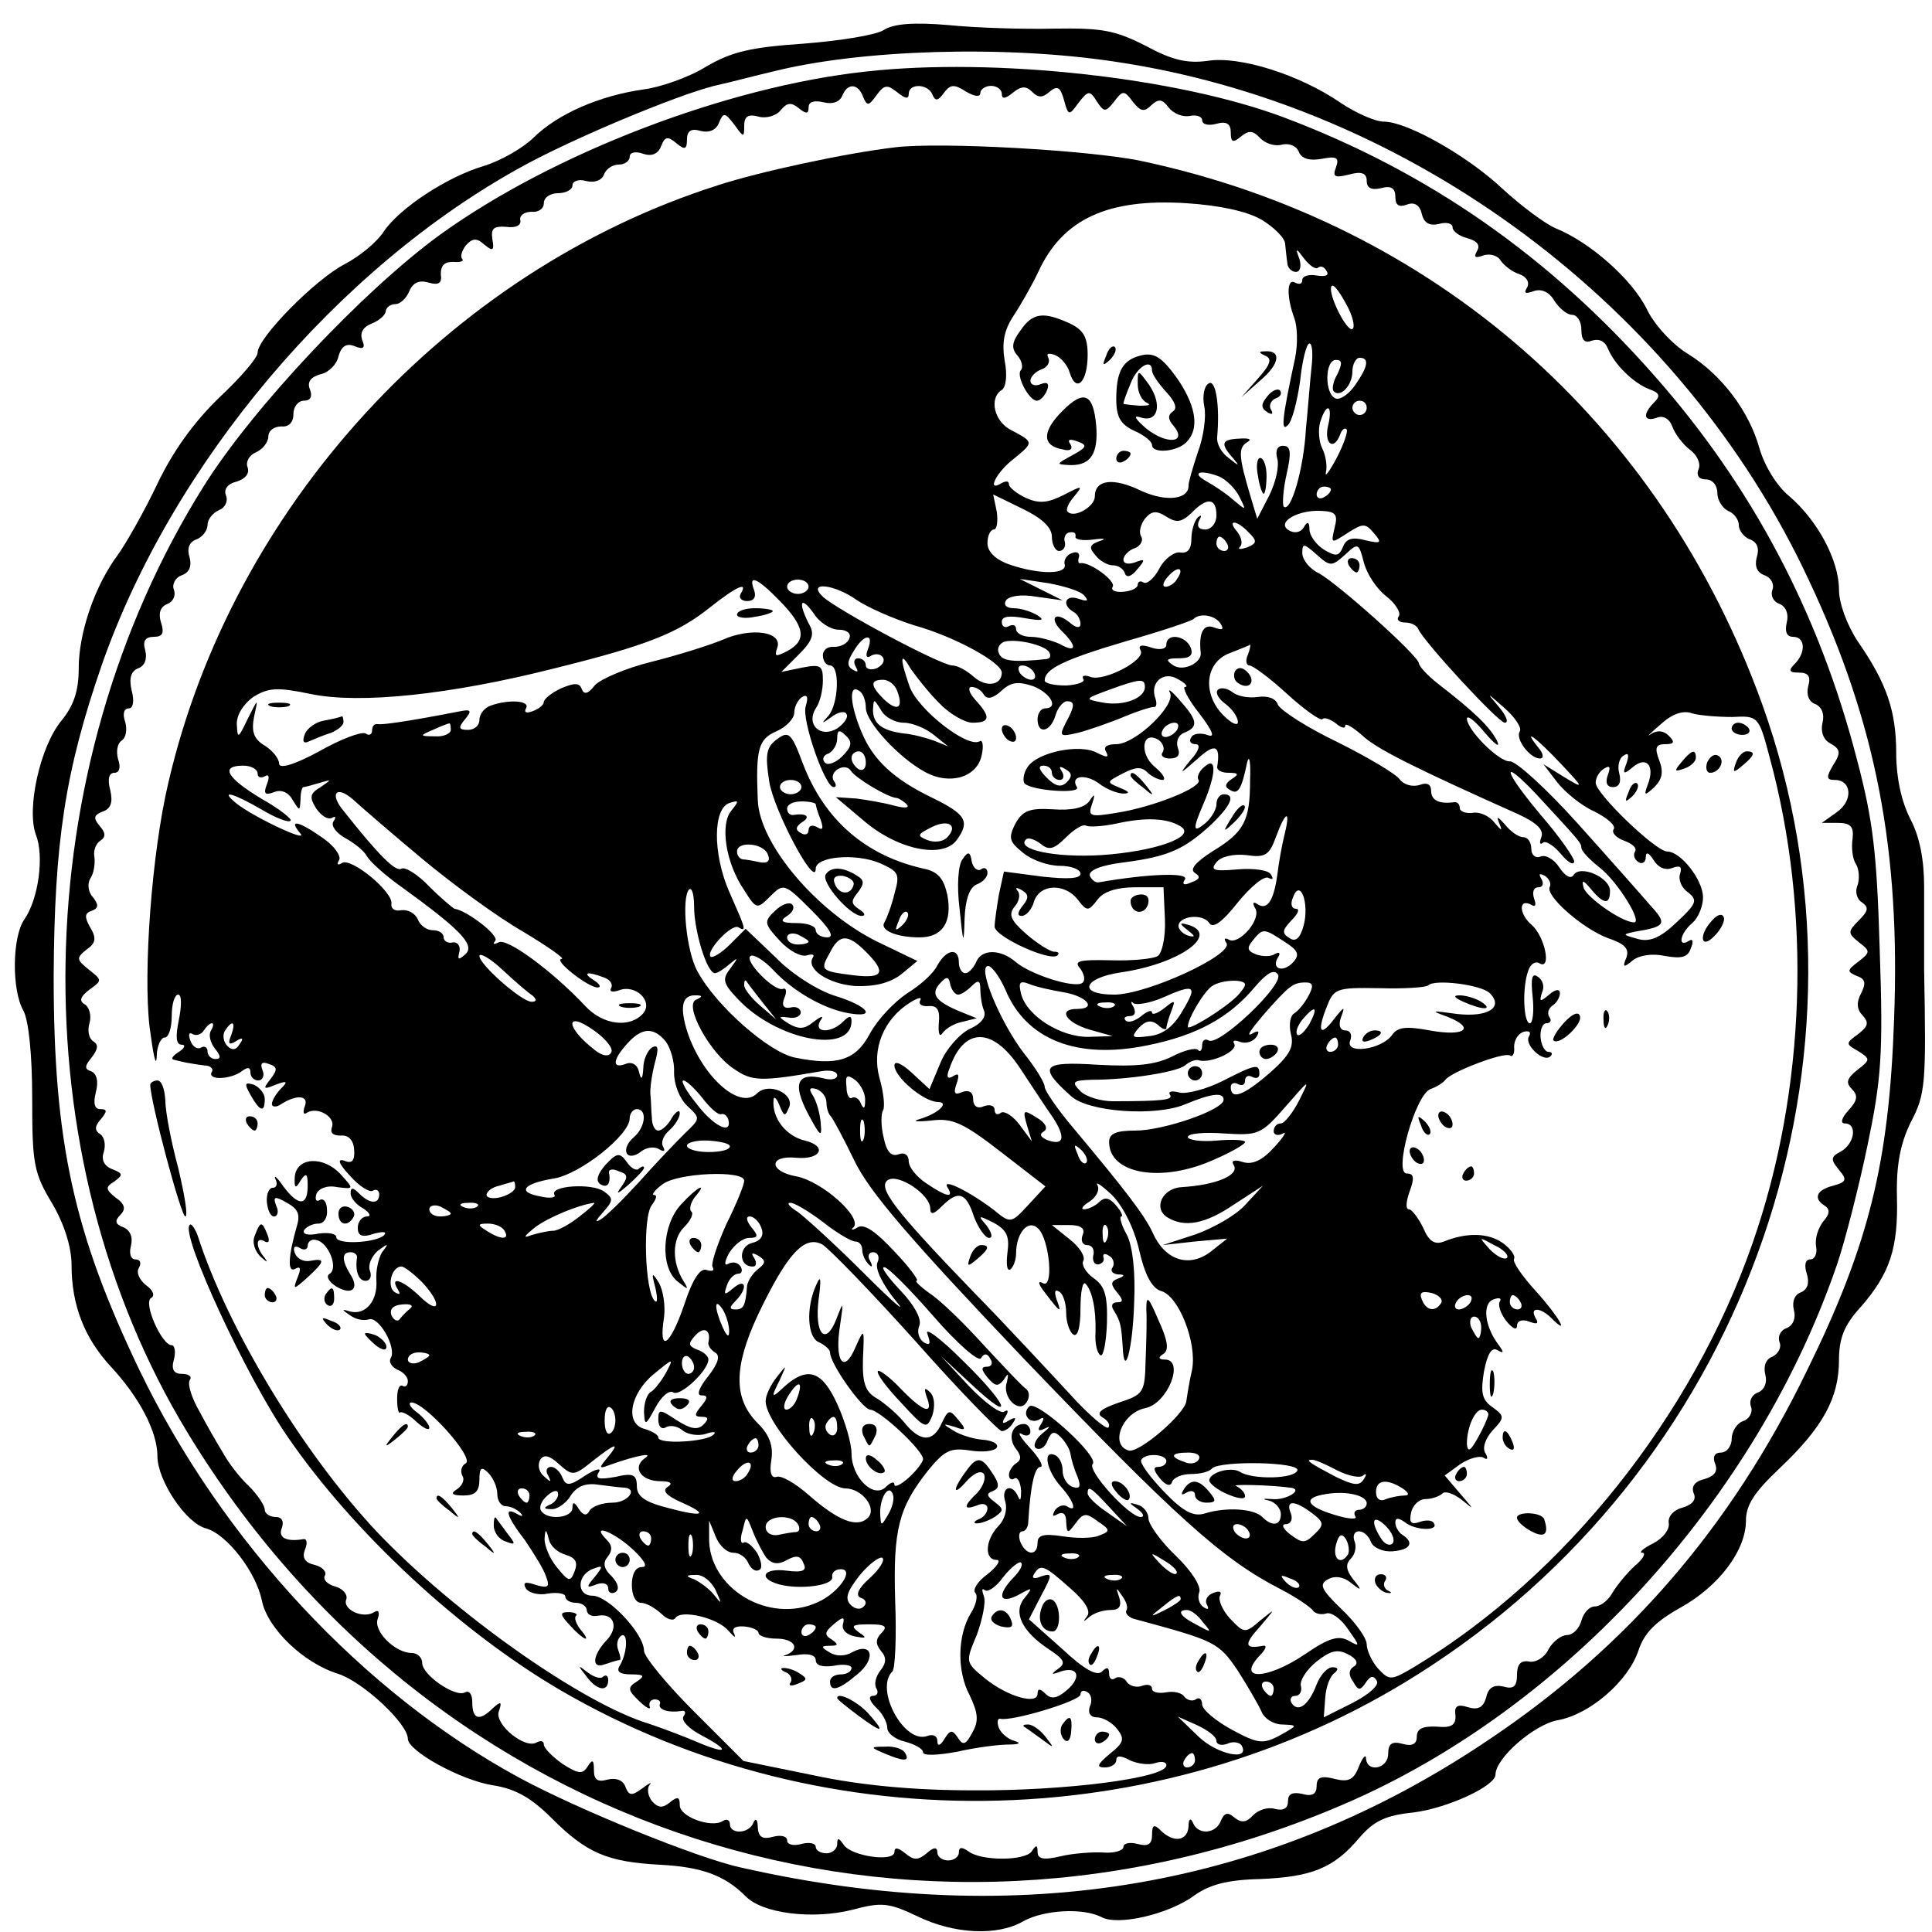 <?xml version="1.0" standalone="no"?>
<!DOCTYPE svg PUBLIC "-//W3C//DTD SVG 20010904//EN"
 "http://www.w3.org/TR/2001/REC-SVG-20010904/DTD/svg10.dtd">
<svg version="1.0" xmlns="http://www.w3.org/2000/svg"
 width="270pt" height="270pt" viewBox="0 0 270 270"
 preserveAspectRatio="xMidYMid meet">
<g transform="translate(0,270) scale(0.1,-0.1)"
fill="#000000" stroke="none">
<path d="M1235 2658 c-11 -7 -61 -15 -112 -19 -73 -5 -100 -11 -136 -32 -24
-15 -64 -29 -88 -32 -62 -9 -119 -34 -153 -67 -15 -15 -47 -33 -70 -40 -51
-15 -118 -59 -140 -92 -9 -14 -33 -34 -54 -45 -41 -21 -122 -103 -122 -124 0
-7 -24 -35 -54 -63 -35 -34 -64 -74 -86 -120 -18 -38 -43 -82 -55 -99 -33 -44
-55 -110 -55 -159 0 -32 -7 -52 -24 -73 -30 -36 -49 -123 -36 -159 12 -30 4
-90 -16 -119 -17 -24 -18 -99 -1 -128 7 -14 12 -60 12 -122 0 -91 2 -104 28
-147 17 -29 27 -61 27 -86 0 -56 18 -102 55 -142 40 -43 65 -91 65 -125 0 -34
40 -94 68 -101 29 -8 70 -61 78 -101 8 -39 58 -87 106 -102 35 -11 98 -70 98
-91 0 -17 74 -58 119 -65 32 -5 54 -18 82 -46 49 -49 78 -61 151 -65 59 -3 91
-15 120 -44 23 -24 93 -33 149 -19 41 11 51 10 91 -9 51 -25 112 -28 148 -7
29 16 83 19 109 6 23 -13 95 4 130 30 21 15 46 22 92 23 72 3 103 15 139 58
20 23 36 31 75 35 48 6 115 37 115 53 0 23 54 70 87 76 45 8 99 55 113 98 8
24 24 40 58 59 54 30 92 80 92 122 0 22 12 40 48 74 59 56 82 97 82 150 0 30
7 49 30 74 41 47 53 82 51 155 -1 45 5 74 19 103 21 40 22 53 19 214 0 33 0
85 0 116 0 37 -6 69 -19 94 -13 25 -20 59 -20 92 0 59 -13 98 -54 157 -15 23
-26 53 -26 72 0 41 -30 97 -70 131 -17 14 -34 42 -41 66 -14 51 -52 103 -101
133 -21 13 -47 41 -57 63 -21 41 -78 92 -127 112 -16 7 -49 32 -74 55 -50 47
-134 94 -166 94 -12 0 -39 12 -60 26 -58 40 -142 66 -186 59 -29 -4 -50 1 -87
21 -43 22 -62 25 -128 24 -43 -1 -109 1 -148 5 -48 4 -76 2 -90 -7z m322 -44
c415 -61 793 -343 971 -725 94 -200 128 -377 119 -614 -7 -200 -35 -314 -122
-491 -106 -218 -250 -385 -444 -515 -308 -208 -657 -267 -1045 -179 -61 13
-230 82 -311 126 -217 118 -414 329 -530 569 -92 192 -120 319 -120 550 1 189
16 287 67 435 98 281 329 556 589 698 69 38 212 98 267 112 23 5 60 15 82 20
123 31 324 37 477 14z"/>
<path d="M1210 2600 c-194 -21 -437 -114 -595 -228 -106 -77 -261 -241 -330
-351 -249 -397 -259 -935 -23 -1323 341 -562 1015 -779 1617 -519 309 133 577
427 689 756 11 33 30 107 42 165 19 91 22 127 17 270 -4 137 -9 182 -32 269
-53 205 -147 382 -283 536 -147 167 -316 285 -518 361 -149 56 -405 84 -584
64z m-4 -35 c6 -14 8 -13 19 2 11 15 15 15 29 4 11 -9 16 -10 16 -2 0 15 27
14 33 -1 4 -10 8 -9 16 2 9 12 14 13 31 2 12 -7 20 -8 20 -2 0 5 7 10 15 10 8
0 15 -5 15 -11 0 -8 5 -7 15 1 12 10 19 10 27 2 9 -9 15 -9 25 0 11 9 15 6 20
-12 6 -22 7 -22 20 -4 14 18 16 18 26 2 10 -15 12 -15 24 0 12 16 14 16 26 0
11 -14 16 -15 26 -5 10 9 15 9 24 -3 7 -9 20 -14 30 -12 9 2 17 -1 17 -6 0 -6
9 -8 20 -5 14 4 20 0 20 -12 0 -14 3 -15 14 -6 11 9 17 9 27 -2 8 -8 21 -12
31 -9 10 2 20 -2 23 -10 4 -10 15 -13 32 -10 21 4 25 2 20 -12 -5 -13 -2 -15
18 -10 18 5 25 2 25 -9 0 -10 7 -13 20 -10 14 4 20 0 20 -12 0 -12 5 -15 16
-11 10 4 18 0 21 -13 3 -13 11 -17 24 -14 10 3 19 1 19 -5 0 -5 9 -12 21 -15
14 -4 18 -10 13 -18 -5 -9 -2 -10 9 -6 9 3 20 0 24 -7 5 -7 16 -16 26 -19 11
-4 15 -12 11 -19 -5 -8 -2 -9 9 -5 11 4 22 -1 29 -13 7 -11 18 -20 25 -20 7 0
13 -9 13 -21 0 -15 5 -19 15 -15 10 3 18 -1 22 -11 9 -22 35 -48 58 -57 14 -5
16 -9 7 -18 -17 -17 -15 -28 3 -22 9 4 18 -1 22 -12 4 -11 15 -25 24 -32 10
-7 16 -19 13 -27 -4 -9 0 -15 10 -15 9 0 16 -8 16 -19 0 -10 7 -21 15 -25 8
-3 15 -12 15 -20 0 -7 7 -17 16 -20 10 -4 13 -13 9 -25 -3 -12 0 -21 11 -25 9
-3 14 -13 11 -20 -3 -8 1 -17 10 -20 9 -4 13 -14 10 -26 -3 -13 0 -20 9 -20
17 0 18 -22 2 -38 -9 -9 -8 -12 6 -12 13 0 17 -5 13 -19 -3 -12 1 -22 10 -25
9 -4 13 -14 10 -26 -3 -12 1 -24 11 -29 14 -8 15 -13 4 -30 -10 -17 -10 -21 2
-21 24 0 26 -29 3 -45 l-21 -15 22 0 c18 0 23 -5 21 -22 -2 -13 0 -29 5 -36 4
-7 5 -20 2 -29 -4 -9 -1 -20 6 -24 10 -7 9 -12 -4 -25 -16 -16 -16 -18 0 -31
16 -12 16 -14 -1 -27 -16 -12 -16 -14 -2 -20 12 -4 13 -10 6 -24 -7 -13 -6
-23 2 -31 9 -10 8 -15 -6 -26 -18 -13 -18 -14 0 -24 17 -11 17 -12 -1 -26 -15
-12 -17 -18 -8 -27 9 -9 8 -16 -5 -30 -10 -11 -11 -18 -5 -18 18 0 14 -28 -5
-39 -15 -8 -15 -11 -3 -26 12 -14 10 -17 -8 -22 -24 -6 -28 -18 -12 -28 8 -5
7 -12 -2 -22 -7 -9 -12 -24 -10 -35 2 -10 -2 -18 -8 -18 -7 0 -9 -8 -5 -20 4
-13 1 -22 -8 -26 -9 -3 -13 -13 -10 -25 3 -11 -1 -21 -10 -25 -9 -3 -13 -12
-10 -20 3 -7 -2 -16 -10 -20 -9 -3 -13 -13 -10 -25 3 -11 -1 -21 -10 -25 -9
-3 -13 -12 -10 -20 3 -7 -2 -17 -11 -20 -9 -3 -16 -15 -16 -25 0 -10 -7 -19
-15 -19 -9 0 -12 -6 -8 -16 4 -10 -1 -17 -15 -21 -13 -3 -19 -10 -15 -20 4 -9
-2 -16 -16 -20 -12 -3 -20 -12 -19 -21 2 -9 -8 -22 -22 -29 -14 -7 -20 -13
-15 -13 6 0 1 -9 -10 -18 -11 -10 -25 -27 -31 -37 -6 -11 -17 -20 -25 -20 -8
0 -16 -9 -19 -20 -3 -11 -12 -20 -20 -20 -8 0 -20 -9 -26 -20 -5 -11 -18 -19
-27 -17 -12 2 -17 -4 -17 -19 0 -16 -5 -20 -19 -16 -13 3 -21 -1 -24 -15 -4
-14 -11 -18 -25 -14 -15 5 -20 2 -18 -11 1 -14 -6 -18 -26 -16 -20 1 -28 -3
-28 -14 0 -10 -6 -14 -20 -10 -15 4 -20 0 -20 -14 0 -21 -30 -27 -31 -6 0 6
-5 1 -10 -12 -7 -18 -14 -22 -34 -17 -19 5 -25 2 -25 -10 0 -11 -6 -15 -20
-11 -14 3 -20 0 -20 -10 0 -10 -6 -14 -18 -11 -10 3 -23 -1 -31 -9 -9 -10 -16
-11 -26 -3 -9 8 -14 7 -19 -5 -7 -18 -32 -20 -39 -2 -3 7 -6 5 -6 -5 -1 -21
-21 -24 -39 -6 -9 9 -12 8 -12 -6 0 -13 -5 -17 -20 -13 -11 3 -20 1 -20 -4 0
-5 -12 -9 -27 -8 -16 1 -43 -1 -60 -5 -25 -6 -33 -4 -33 6 0 10 -2 10 -8 1 -9
-14 -72 -14 -89 0 -9 6 -13 6 -13 -2 0 -6 -7 -11 -15 -11 -8 0 -15 5 -15 11 0
8 -5 8 -15 -1 -12 -10 -18 -10 -30 0 -10 8 -15 9 -15 2 0 -15 -61 -6 -71 10
-7 10 -9 10 -9 1 0 -7 -7 -13 -15 -13 -8 0 -15 4 -15 9 0 5 -9 7 -20 4 -11 -3
-20 -1 -20 5 0 6 -9 8 -20 5 -15 -4 -20 0 -21 13 0 11 -3 14 -6 7 -6 -16 -33
-17 -33 -2 0 5 -4 8 -10 4 -16 -10 -60 6 -60 22 0 12 -3 13 -14 4 -10 -8 -16
-8 -25 2 -6 8 -7 18 -3 23 4 4 -1 2 -10 -5 -15 -11 -19 -11 -24 2 -3 9 -13 13
-25 10 -14 -4 -19 0 -19 13 0 15 -2 16 -9 5 -7 -11 -13 -10 -35 4 -14 10 -26
22 -26 27 0 5 -4 6 -10 3 -16 -10 -59 25 -53 43 5 14 3 15 -8 5 -19 -19 -29
-16 -29 8 0 11 -4 17 -10 14 -13 -8 -60 24 -60 41 0 8 -7 14 -15 14 -23 0 -54
31 -47 48 3 9 1 13 -5 9 -16 -10 -45 4 -39 18 2 7 -5 15 -16 18 -11 3 -17 10
-14 15 3 5 -3 12 -14 15 -14 3 -18 10 -14 21 4 9 3 16 -2 15 -24 -4 -36 2 -30
16 3 9 0 15 -9 15 -8 0 -15 5 -15 10 0 6 -10 21 -22 33 -13 12 -29 33 -36 46
-8 13 -23 39 -33 58 -11 19 -17 38 -14 44 4 5 -1 9 -11 9 -11 0 -15 6 -11 20
3 11 1 20 -3 20 -14 0 -40 59 -29 66 6 3 3 11 -7 18 -9 7 -14 18 -10 24 4 7 2
12 -5 12 -6 0 -9 8 -6 19 3 12 -1 22 -11 26 -11 4 -12 9 -4 17 8 8 7 15 -6 24
-15 12 -15 15 -2 23 12 9 12 11 -3 17 -11 4 -16 13 -12 24 3 10 1 21 -5 25 -8
5 -8 11 1 21 9 11 9 14 -1 14 -8 0 -10 8 -6 24 4 15 1 26 -7 29 -9 3 -9 7 1
19 9 12 10 18 2 23 -6 4 -8 15 -5 25 3 10 0 22 -6 26 -9 5 -7 11 6 21 18 13
18 13 -1 28 -17 14 -18 16 -3 28 13 9 14 16 5 31 -8 14 -8 20 2 23 10 4 10 8
2 19 -7 7 -8 19 -4 26 5 7 7 20 6 30 -2 9 2 19 8 23 8 5 8 11 -1 21 -9 11 -8
15 5 20 11 4 14 13 10 30 -4 15 -2 24 6 24 7 0 9 8 5 19 -3 11 -1 22 5 26 6 4
8 15 5 26 -4 11 -2 19 5 19 6 0 8 10 4 25 -4 17 -1 27 9 31 9 3 13 13 10 25
-4 13 0 19 12 19 12 0 15 5 10 20 -4 13 -1 22 9 26 8 3 12 12 9 20 -3 7 2 17
11 20 11 4 14 13 11 25 -4 12 -1 21 9 25 9 3 16 13 16 20 0 8 7 17 16 21 8 3
13 12 10 20 -4 9 2 17 15 20 12 4 18 11 15 20 -3 7 2 17 12 21 9 4 17 14 17
22 0 8 8 14 18 14 10 -1 17 5 17 17 0 11 7 19 15 19 9 0 12 6 8 16 -4 10 1 17
15 21 11 2 23 14 25 25 4 14 11 19 23 14 12 -5 15 -2 10 9 -3 10 1 18 14 23
10 4 19 12 19 17 1 6 7 10 14 10 6 0 15 8 19 18 5 12 14 16 27 12 14 -4 19 -1
17 12 0 12 5 17 17 17 10 -1 16 1 13 4 -3 3 -1 11 5 19 9 10 15 11 26 1 12
-10 14 -8 11 8 -2 15 2 18 19 17 14 -2 22 2 20 10 -1 6 6 11 16 11 9 -1 17 4
17 12 0 8 9 14 20 14 11 0 20 5 20 11 0 6 9 9 19 6 12 -3 22 1 25 9 3 8 12 14
21 14 8 0 15 5 15 11 0 6 8 8 19 4 12 -4 21 0 25 11 5 13 9 14 21 4 12 -10 15
-9 15 5 0 12 6 16 19 12 12 -3 22 1 26 12 6 14 8 14 21 -3 13 -18 14 -19 14
-2 0 13 5 17 20 13 10 -3 25 1 31 9 9 11 15 11 25 3 11 -9 14 -8 14 1 0 8 8
10 21 7 12 -3 22 0 26 9 7 18 22 18 29 -1z"/>
<path d="M1250 2494 c-68 -8 -189 -34 -247 -53 -377 -120 -679 -450 -768 -836
-23 -98 -35 -263 -26 -340 5 -38 9 -58 10 -42 0 15 6 27 11 27 6 0 10 14 10
30 0 17 4 30 9 30 5 0 5 -15 1 -35 -5 -24 -4 -35 4 -35 6 0 4 -5 -4 -10 -8 -5
-12 -10 -7 -11 4 -1 12 -3 17 -4 6 -1 17 -3 26 -4 8 0 13 -5 10 -9 -7 -12 26
-11 42 1 8 6 12 6 12 -2 0 -6 5 -11 11 -11 6 0 9 7 6 14 -4 10 -1 13 9 9 12
-4 12 -8 2 -21 -11 -14 -10 -15 7 -8 16 6 18 5 8 -5 -7 -7 -13 -17 -13 -22 0
-4 6 -5 13 0 22 14 39 12 33 -3 -3 -8 -2 -13 3 -9 15 9 40 -6 35 -20 -3 -8 1
-12 12 -12 11 1 18 -6 19 -20 1 -15 -3 -20 -14 -15 -10 3 -8 -4 8 -21 13 -15
28 -24 32 -21 5 3 9 0 9 -5 0 -14 -13 -14 -28 1 -9 9 -12 9 -12 0 0 -6 8 -16
18 -21 9 -6 11 -11 5 -11 -7 0 -13 -7 -13 -16 0 -11 6 -14 23 -8 12 3 18 3 14
-2 -11 -11 -67 -14 -67 -3 0 5 -11 7 -25 5 -14 -3 -23 -1 -20 5 4 5 12 9 20 9
8 0 13 9 12 19 0 11 -5 17 -10 14 -5 -3 -7 0 -5 8 3 8 15 13 29 10 24 -3 24
-3 5 18 -24 26 -61 24 -64 -3 -1 -17 1 -18 8 -6 8 12 10 10 10 -7 0 -29 -13
-29 -34 -1 -9 13 -14 17 -11 10 3 -6 2 -12 -4 -12 -5 0 -9 -9 -8 -20 1 -11 5
-20 10 -20 5 0 7 7 3 15 -5 13 -2 14 15 4 15 -8 19 -16 14 -32 -12 -42 -14
-67 -2 -60 7 4 8 0 3 -12 -7 -18 -6 -18 14 0 24 22 25 27 4 23 -10 -2 -19 3
-22 11 -3 8 0 11 7 7 6 -4 11 -2 11 3 0 6 6 10 12 8 17 -3 31 -39 19 -47 -6
-3 -2 -11 9 -18 22 -13 33 -3 19 18 -12 20 -11 30 1 30 5 0 9 -3 9 -7 -3 -19
2 -33 12 -33 6 0 9 6 6 14 -3 8 2 20 11 28 15 11 16 11 6 -2 -5 -8 -9 -26 -8
-39 2 -29 -15 -49 -36 -44 -13 4 -13 3 -1 -5 8 -6 19 -8 26 -6 14 6 40 -40 31
-54 -3 -5 1 -12 9 -16 8 -3 15 -10 15 -16 0 -6 -3 -9 -7 -7 -5 3 -8 -5 -8 -18
0 -13 2 -21 4 -19 2 2 13 -3 23 -13 10 -9 18 -13 18 -8 0 4 -8 14 -17 21 -10
7 -13 14 -8 14 19 0 88 -77 76 -85 -6 -3 -8 -11 -5 -17 4 -6 0 -14 -7 -19 -10
-6 -8 -9 9 -9 16 0 22 6 22 22 0 17 3 19 12 10 7 -7 13 -20 13 -30 0 -9 5 -17
12 -17 6 0 15 -4 20 -9 5 -5 3 -6 -4 -2 -19 11 -16 -2 11 -37 12 -18 26 -40
29 -50 6 -15 3 -17 -14 -12 -15 5 -19 4 -14 -5 4 -6 18 -10 31 -7 13 2 24 0
24 -4 0 -5 7 -9 15 -9 8 0 15 -5 15 -10 0 -6 7 -10 16 -8 22 4 29 -16 12 -34
-20 -21 -22 -41 -3 -34 9 3 18 6 21 6 2 0 1 6 -2 14 -3 8 -1 16 4 20 10 6 9
-24 -2 -42 -5 -8 0 -12 16 -12 18 0 20 -2 8 -10 -13 -8 -13 -12 3 -27 10 -10
17 -13 15 -8 -2 6 2 10 7 10 6 0 9 -3 7 -7 -2 -8 14 -12 31 -9 5 1 6 -3 2 -8
-3 -6 8 -17 25 -26 42 -22 37 -28 -7 -9 -21 9 -51 20 -66 25 -93 28 -273 155
-381 269 -103 110 -208 283 -250 414 -4 10 -9 17 -11 14 -13 -13 79 -212 137
-296 92 -134 241 -272 381 -354 374 -218 855 -205 1217 34 445 292 638 854
463 1343 -142 395 -459 673 -868 760 -71 15 -281 27 -345 19z m513 -101 c18
-11 33 -26 33 -34 1 -8 2 -20 3 -26 0 -7 6 -13 12 -13 6 0 8 8 5 18 -6 16 -5
16 7 0 8 -10 16 -15 19 -12 4 3 9 1 12 -5 4 -6 -2 -8 -14 -6 -11 2 -20 -1 -20
-6 0 -6 -4 -7 -10 -4 -12 7 -12 -21 -1 -50 4 -11 5 -35 1 -55 -19 -88 -20
-104 -10 -94 6 6 13 34 17 62 3 29 9 52 13 52 4 0 5 -15 3 -32 -2 -18 -5 -58
-8 -88 -3 -55 -21 -117 -31 -108 -2 3 -1 23 4 45 7 31 6 40 -5 40 -8 0 -11 -7
-8 -18 3 -10 -2 -33 -11 -51 l-17 -33 -9 30 c-17 57 -18 69 -5 77 7 4 3 6 -11
5 -25 -1 -27 -7 -9 -27 10 -12 9 -12 -6 0 -10 7 -17 20 -16 29 4 44 -2 82 -12
75 -6 -3 -9 -18 -6 -32 3 -14 -1 -43 -9 -64 -7 -21 -13 -42 -13 -46 1 -20 -31
-24 -66 -8 -39 19 -65 16 -65 -8 0 -14 -29 -31 -38 -21 -3 2 1 12 9 21 13 16
12 16 -15 2 -22 -11 -34 -12 -52 -4 -13 6 -24 15 -24 19 0 5 -4 5 -10 2 -22
-14 -8 15 17 34 28 23 28 23 -4 40 -24 12 -31 45 -13 56 6 4 8 21 4 41 -4 25
-1 42 12 62 10 15 26 43 35 62 34 74 97 103 207 96 46 -3 84 -11 105 -23z
m121 -123 c8 -16 10 -30 5 -30 -8 0 -29 41 -29 56 0 12 10 1 24 -26z m-15 -93
c-6 -10 -8 -21 -5 -24 9 -9 26 8 26 28 0 10 5 19 10 19 14 0 12 -12 -6 -38 -9
-13 -21 -21 -27 -19 -16 5 -16 54 0 54 9 0 9 -5 2 -20z m41 -47 c0 -5 -4 -10
-10 -10 -5 0 -10 5 -10 10 0 6 5 10 10 10 6 0 10 -4 10 -10z m-54 -25 c-6 -25
8 -36 17 -12 2 6 6 10 9 7 2 -3 -4 -21 -14 -40 -10 -19 -17 -28 -15 -20 2 8 0
23 -5 33 -5 10 -6 27 -3 37 9 29 18 24 11 -5z m-152 -71 c9 -4 22 -16 28 -28
10 -20 10 -20 -8 -5 -10 9 -28 21 -39 27 -21 12 -7 16 19 6z m156 -18 c0 -3
-4 -8 -10 -11 -5 -3 -10 -1 -10 4 0 6 5 11 10 11 6 0 10 -2 10 -4z m-390 -66
c0 -11 5 -20 10 -20 6 0 10 6 8 13 -2 6 2 13 7 13 6 1 9 -1 8 -6 -1 -4 10 -6
25 -4 15 2 19 1 9 -2 -14 -5 -16 -9 -6 -20 6 -8 17 -14 24 -14 8 0 15 -5 17
-11 2 -7 9 -5 17 5 12 14 12 16 -3 10 -9 -3 -16 -2 -16 4 0 5 7 13 16 16 8 3
12 11 9 16 -4 6 -1 17 5 25 9 11 16 12 30 3 14 -9 21 -8 35 5 22 23 35 21 35
-3 0 -11 -7 -20 -16 -20 -9 0 -12 5 -8 13 4 7 3 8 -2 4 -5 -5 -9 -19 -9 -30 0
-14 -5 -21 -16 -19 -8 1 -22 -9 -29 -23 -7 -13 -17 -22 -22 -19 -4 3 -8 1 -8
-3 0 -5 -9 -9 -20 -10 -11 -1 -18 2 -15 7 5 8 -32 35 -45 33 -3 -1 -4 3 -2 9
1 5 -3 8 -10 5 -7 -2 -12 -10 -10 -16 3 -14 -36 -14 -77 0 -20 7 -31 18 -31
30 0 10 4 19 9 19 4 0 6 11 4 25 l-5 24 41 -20 c27 -13 41 -26 41 -39z m395
12 c-5 -22 -5 -22 18 -7 22 14 25 14 37 0 12 -14 10 -15 -12 -10 -18 5 -27 2
-31 -9 -6 -14 -10 -14 -27 -4 -11 7 -20 20 -20 28 0 11 -3 12 -8 3 -4 -7 -13
-9 -21 -4 -18 11 13 29 46 27 20 -1 23 -5 18 -24z m-120 -6 c12 -12 12 -15 -2
-21 -10 -3 -14 -3 -10 1 4 4 2 13 -4 21 -15 17 -1 17 16 -1z m-30 -16 c3 -5 1
-10 -4 -10 -6 0 -11 5 -11 10 0 6 2 10 4 10 3 0 8 -4 11 -10z m165 -15 c18 17
19 16 26 -11 4 -16 18 -37 31 -47 13 -10 21 -23 18 -28 -4 -5 0 -9 9 -9 8 0
16 -4 18 -9 7 -17 112 -131 121 -131 6 0 2 10 -9 23 -17 20 -17 20 8 -2 15
-13 25 -28 22 -33 -7 -10 14 -38 28 -38 6 0 5 7 -2 15 -24 30 -3 14 31 -22 33
-35 33 -36 5 -19 l-29 18 19 -25 c11 -14 34 -33 52 -41 18 -9 31 -20 27 -25
-3 -5 4 -12 15 -16 11 -4 18 -10 15 -15 -3 -5 -1 -11 5 -15 5 -3 10 0 10 7 0
8 4 7 11 -4 6 -10 16 -15 26 -11 11 4 14 2 11 -8 -3 -8 2 -20 11 -26 14 -11
12 -16 -16 -42 -23 -22 -38 -28 -55 -23 -21 6 -21 6 -3 10 43 7 45 11 22 36
-12 14 -58 66 -102 115 -44 49 -87 88 -95 87 -15 -1 -60 44 -60 60 1 5 12 -4
26 -21 14 -16 21 -21 16 -10 -10 19 -30 39 -83 80 -14 11 -26 24 -26 28 -2 12
-113 111 -140 126 -13 6 -23 19 -23 28 0 14 2 14 20 -2 19 -17 21 -17 40 0z
m-235 -34 c-3 -6 -11 -11 -16 -11 -5 0 -4 6 3 14 14 16 24 13 13 -3z m-555
-31 c35 -36 38 -55 10 -70 -16 -8 -18 -8 -14 4 9 23 -35 30 -76 12 -19 -8 -64
-22 -100 -31 -36 -9 -71 -24 -79 -33 -9 -12 -15 -13 -18 -5 -3 9 -10 9 -29 1
-13 -6 -24 -15 -24 -19 0 -4 -7 -10 -16 -13 -8 -3 -12 -2 -9 4 7 11 -24 13
-49 4 -9 -3 -16 -12 -16 -20 0 -8 -7 -14 -16 -14 -13 0 -14 3 -4 15 10 12 8
14 -7 11 -77 -15 -109 -19 -115 -18 -5 1 -8 -3 -8 -9 0 -5 -4 -8 -9 -4 -6 3
-35 -8 -65 -25 -35 -19 -56 -25 -56 -17 0 7 -9 18 -20 25 -15 9 -19 19 -15 40
6 27 6 27 -9 -3 -13 -27 -14 -28 -15 -8 -1 13 9 29 23 39 21 13 33 14 81 4 68
-14 194 -1 340 36 129 32 172 49 217 85 38 30 54 37 43 19 -3 -5 1 -10 9 -10
10 0 13 6 10 15 -9 23 4 18 36 -15z m40 20 c0 -5 -7 -10 -15 -10 -8 0 -15 5
-15 10 0 6 7 10 15 10 8 0 15 -4 15 -10z m385 -12 c7 -8 5 -9 -7 -5 -19 7 -25
-8 -8 -18 6 -3 10 -11 10 -17 0 -6 -6 -6 -15 2 -21 17 -30 6 -10 -13 21 -21
19 -30 -4 -17 -11 5 -29 10 -40 10 -12 0 -21 5 -21 11 0 5 -4 7 -10 4 -5 -3
-10 -1 -10 6 0 8 11 9 33 5 23 -4 28 -3 17 4 -8 5 -23 10 -33 10 -11 0 -15 5
-11 11 4 6 21 9 43 5 l36 -5 -30 15 -30 15 40 -6 c22 -4 45 -11 50 -17z m-317
-7 c15 -10 51 -26 80 -35 57 -16 122 -52 122 -66 0 -18 -22 -21 -39 -6 -10 9
-23 16 -30 16 -16 0 -160 77 -181 96 -23 22 16 18 48 -5z m-26 -41 c11 0 18
-5 15 -12 -2 -7 -12 -12 -21 -12 -9 1 -16 -4 -16 -12 0 -8 5 -14 10 -14 14 0
12 -53 -2 -70 -11 -12 -10 -12 4 -2 9 7 19 9 21 4 3 -4 -3 -13 -13 -20 -23
-14 -44 5 -30 28 6 8 10 26 10 39 0 21 -3 23 -29 18 l-29 -6 24 24 c20 20 23
29 14 44 -15 30 -11 39 7 14 8 -13 24 -23 35 -23z m534 8 c5 -8 2 -9 -9 -5
-15 6 -22 -7 -19 -35 2 -14 -24 -27 -38 -18 -12 8 -10 10 7 10 16 0 21 4 17
15 -7 17 -34 21 -34 4 0 -6 -9 -8 -21 -4 -14 5 -19 3 -15 -4 8 -13 -51 -44
-70 -37 -8 3 -13 2 -10 -3 3 -4 -8 -8 -24 -9 -17 0 -30 3 -30 7 0 16 26 29
114 55 49 14 91 28 94 31 9 9 31 5 38 -7z m-493 -35 c-4 -10 -2 -14 5 -9 6 3
13 2 16 -3 3 -5 -1 -11 -9 -15 -8 -3 -15 -1 -15 4 0 6 -5 10 -11 10 -5 0 -7
-5 -3 -12 4 -7 3 -8 -4 -4 -9 5 -8 12 1 26 14 24 29 26 20 3z m253 -4 c3 -5 2
-9 -3 -10 -47 -5 -63 -3 -67 8 -3 6 0 13 7 16 16 5 56 -4 63 -14z m278 -4 c-4
-8 -2 -15 2 -15 5 0 29 -18 53 -40 24 -22 47 -38 49 -35 3 3 11 0 19 -6 7 -6
13 -8 13 -3 0 4 10 -2 23 -13 19 -19 76 -47 219 -111 26 -12 36 -22 32 -32 -3
-8 -2 -11 2 -8 3 4 15 -3 25 -15 10 -12 18 -17 19 -11 0 5 -20 34 -45 63 -54
64 -60 86 -7 30 60 -65 62 -67 62 -74 0 -4 11 -16 25 -27 26 -20 62 -79 48
-77 -18 1 -67 36 -70 49 -3 11 0 10 10 -2 18 -22 27 -23 27 -3 0 19 -42 37
-51 22 -4 -6 -12 -1 -20 11 -7 11 -19 18 -26 15 -7 -3 -13 2 -13 11 0 9 -5 16
-11 16 -7 0 -18 8 -26 18 -10 11 -12 12 -8 2 5 -12 4 -12 -7 1 -7 9 -21 15
-30 13 -10 -1 -18 2 -18 7 0 5 -3 8 -7 8 -21 -3 -33 2 -33 16 0 9 -6 12 -16 8
-10 -3 -22 0 -28 8 -6 8 -45 31 -87 52 -42 20 -79 44 -83 52 -3 9 -14 13 -28
11 -13 -2 -29 1 -36 7 -7 5 -16 7 -20 3 -4 -4 1 -13 11 -20 9 -7 17 -18 17
-25 0 -6 -9 -2 -20 9 -30 30 -26 74 8 87 15 6 28 11 29 12 1 1 0 -6 -3 -14z
m-432 -67 c14 -15 36 -28 47 -28 25 0 26 8 4 32 -9 10 -11 18 -5 18 6 0 14 -5
17 -11 5 -7 13 -5 25 6 13 12 23 13 44 6 25 -10 36 -31 16 -31 -5 0 -10 -7
-10 -15 0 -22 18 -18 25 5 3 11 11 20 16 20 12 0 11 -7 -2 -31 -9 -18 -8 -19
18 -13 15 4 44 14 63 22 19 8 38 14 42 14 4 -1 5 4 3 11 -9 23 11 40 31 28 11
-6 15 -11 10 -11 -4 0 4 -17 20 -37 19 -25 23 -35 11 -30 -9 3 -19 2 -22 -3
-4 -6 -1 -10 6 -10 7 0 5 -9 -7 -22 -17 -21 -16 -21 9 1 25 23 33 20 28 -11 0
-5 7 -8 16 -8 14 0 15 -2 4 -9 -9 -6 -10 -11 -2 -15 11 -7 16 0 24 39 3 11 5
0 4 -25 0 -57 -8 -73 -53 -100 -23 -15 -32 -25 -24 -30 8 -5 7 -9 -5 -13 -10
-5 -14 -3 -9 4 6 10 -51 8 -120 -4 -5 -1 -10 3 -13 9 -2 8 16 15 49 19 61 8
83 18 121 53 28 27 34 42 17 42 -5 0 -10 -6 -10 -14 0 -7 -7 -19 -15 -26 -18
-15 -19 -10 -3 27 18 42 18 66 2 52 -8 -6 -12 -15 -9 -19 6 -10 -63 -38 -115
-46 -36 -6 -40 -5 -34 12 5 15 4 16 -4 4 -7 -9 -24 -13 -51 -11 -32 2 -42 -2
-52 -20 -10 -20 -9 -25 11 -41 12 -10 35 -18 51 -18 16 0 29 -5 29 -11 0 -7
-18 -8 -54 -4 l-53 7 -7 -32 c-3 -18 -6 -38 -6 -45 0 -14 79 -50 88 -40 3 3 1
5 -5 5 -5 0 -23 11 -38 24 -23 20 -26 28 -17 39 7 8 8 18 4 22 -4 5 -1 5 6 1
10 -6 10 -11 1 -22 -7 -9 -8 -14 -1 -14 6 0 14 9 17 20 8 25 43 26 61 3 13
-17 15 -17 28 0 8 11 27 17 52 17 l40 0 2 -45 c1 -25 -4 -47 -10 -51 -6 -4
-36 -7 -66 -6 -45 1 -52 -1 -42 -12 6 -9 7 -17 2 -20 -12 -7 -72 12 -93 30
-21 18 -48 18 -55 -1 -4 -8 -10 -15 -15 -15 -5 0 -9 7 -9 15 0 21 -17 19 -30
-4 -5 -11 -24 -28 -42 -39 -18 -12 -41 -36 -52 -56 -20 -38 -46 -46 -105 -34
-36 7 -110 72 -136 120 -16 28 -23 103 -12 115 4 3 7 -7 7 -24 0 -34 18 -93
29 -93 4 0 13 6 21 13 12 10 12 9 1 -6 -12 -15 -11 -21 10 -43 54 -58 159 -78
159 -31 0 8 -3 8 -12 -1 -16 -16 -41 -16 -32 1 6 8 3 8 -9 -1 -12 -10 -20 -11
-34 -3 -16 10 -16 11 -1 9 9 -2 17 2 17 7 0 6 -7 9 -14 7 -10 -2 -13 3 -9 13
4 9 3 15 -2 13 -12 -4 -55 40 -45 46 4 3 19 -6 32 -20 27 -29 70 -54 105 -60
40 -7 27 10 -18 24 -24 7 -62 31 -84 54 l-42 40 -22 -22 c-12 -12 -24 -19 -27
-17 -7 8 30 47 39 41 12 -7 10 -2 -13 50 -23 53 -23 117 1 124 13 4 13 3 2
-11 -16 -19 -8 -73 18 -111 17 -27 18 -27 36 -9 19 19 20 19 58 -19 26 -26 33
-38 22 -38 -9 0 -16 5 -16 10 0 6 -12 10 -27 10 -21 0 -24 3 -13 10 8 5 11 12
7 16 -4 4 -15 0 -24 -9 -16 -15 -15 -18 7 -42 13 -14 30 -23 38 -20 7 2 11 1
8 -3 -10 -16 21 -37 59 -40 27 -1 48 4 64 16 l23 19 -56 27 c-85 42 -165 137
-167 198 -3 72 1 85 26 96 14 6 25 18 25 26 0 8 5 18 11 22 7 4 9 0 5 -13 -6
-19 27 -113 39 -113 4 0 4 4 0 9 -7 13 16 26 24 14 6 -10 51 -37 63 -38 3 0
10 -4 15 -9 5 -5 -2 -6 -17 -2 -14 4 -38 8 -53 10 l-29 2 38 -32 c47 -41 111
-55 131 -28 19 26 13 36 -34 59 -54 26 -83 53 -99 92 -16 38 -18 67 -4 58 6
-3 10 -14 10 -24 0 -20 46 -70 83 -90 35 -19 73 -7 79 24 3 13 1 22 -3 19 -17
-10 -87 45 -98 77 -14 40 -13 50 2 24 7 -10 24 -32 39 -47z m133 42 c3 -5 2
-10 -4 -10 -5 0 -13 5 -16 10 -3 6 -2 10 4 10 5 0 13 -4 16 -10z m-191 -26 c9
-24 0 -29 -19 -11 -19 19 -19 27 -1 27 8 0 17 -7 20 -16z m346 6 c0 -16 -30
-27 -58 -22 -27 5 -27 5 8 18 44 16 50 16 50 4z m-337 -50 c12 0 31 -8 42 -17
l20 -16 -20 8 c-11 4 -30 9 -42 10 -31 4 -43 14 -43 33 1 16 1 16 11 0 5 -10
20 -18 32 -18z m1158 8 c36 2 37 1 52 -56 59 -216 51 -466 -24 -680 -84 -241
-262 -464 -470 -590 -35 -21 -37 -21 -53 -4 -9 10 -16 26 -16 34 0 9 -16 31
-35 49 -29 28 -32 35 -19 42 9 5 21 4 32 -5 15 -12 16 -11 3 5 -10 13 -11 21
-3 29 6 6 8 17 5 24 -3 8 0 14 6 14 7 0 14 -7 17 -15 3 -8 17 -14 30 -13 25 2
31 12 14 23 -5 3 -10 11 -10 17 0 7 4 7 13 1 14 -12 48 -13 41 -2 -2 5 -12 5
-20 2 -12 -4 -15 -1 -12 13 2 10 11 19 20 19 9 0 20 4 24 8 4 4 17 -1 28 -10
17 -14 16 -13 -2 8 l-23 27 22 16 c12 8 27 12 32 9 6 -4 7 -1 3 6 -5 7 0 21
10 32 17 18 17 20 -1 33 -14 10 -16 20 -11 50 5 25 11 34 19 29 9 -5 9 -3 1 8
-19 25 -23 57 -7 63 8 3 12 2 9 -3 -3 -4 1 -17 9 -27 8 -10 15 -14 15 -7 0 7
7 10 17 6 11 -4 14 -3 9 5 -9 16 7 15 22 0 28 -28 9 4 -22 38 -19 21 -33 41
-30 45 2 4 -5 14 -16 22 -20 14 -50 15 -82 2 -13 -5 -21 0 -29 19 -7 14 -16
26 -20 26 -5 0 -4 11 1 25 7 19 6 25 -4 25 -19 0 12 110 33 118 9 3 18 9 21
13 8 11 81 39 90 34 4 -3 7 3 6 12 0 9 5 18 13 21 8 2 11 0 8 -6 -8 -11 20
-38 30 -28 3 3 2 6 -3 6 -5 0 -10 9 -11 20 -1 11 3 20 8 20 6 0 8 4 4 9 -3 5
-1 12 5 16 5 3 10 11 10 17 0 6 -6 6 -15 -2 -13 -11 -14 -10 -10 3 4 8 1 18
-6 22 -8 6 -10 -2 -7 -29 2 -20 0 -36 -4 -36 -9 0 -11 51 -2 74 3 9 10 13 15
10 18 -11 8 37 -10 53 -19 16 -19 39 0 28 5 -3 6 1 3 9 -3 9 -1 16 6 16 6 0 8
5 4 12 -4 7 -3 8 5 4 6 -4 9 -11 7 -15 -8 -12 46 -59 81 -72 24 -8 30 -15 26
-27 -6 -14 -4 -15 9 -4 9 7 27 10 45 6 23 -4 32 -2 36 11 4 9 3 14 -3 10 -16
-10 -12 11 5 25 8 7 15 23 15 36 0 24 -31 64 -50 64 -16 0 -100 81 -100 96 0
7 5 16 12 20 8 5 9 2 5 -9 -4 -11 -1 -17 7 -17 9 0 12 7 9 19 -3 10 0 22 6 25
7 5 8 1 4 -11 -6 -15 -4 -16 9 -5 19 16 31 2 21 -24 -6 -16 -5 -17 9 -4 11 11
13 21 7 37 -7 18 -5 23 8 23 13 0 14 3 5 12 -7 7 -16 8 -25 2 -7 -5 -1 1 13
13 16 15 32 21 45 16 11 -3 36 -5 56 -5z m-1791 -18 c0 -5 -10 -10 -22 -9 -22
0 -22 1 -3 9 11 5 21 9 23 9 1 1 2 -3 2 -9z m547 -37 c-9 -9 -20 -13 -24 -9
-5 5 -2 11 5 13 6 3 12 12 12 21 0 12 3 13 12 4 10 -9 8 -16 -5 -29z m33 -9
c0 -8 -4 -12 -10 -9 -5 3 -10 10 -10 16 0 5 5 9 10 9 6 0 10 -7 10 -16z m-850
-15 c0 -5 4 -7 10 -4 6 4 7 -1 3 -11 -5 -13 -3 -16 10 -11 10 4 20 0 26 -11
10 -16 10 -16 11 1 0 9 2 17 4 17 2 0 13 3 23 6 17 5 17 5 1 -6 -15 -9 -16
-14 -6 -30 7 -10 16 -16 22 -13 5 3 6 1 2 -5 -4 -6 4 -16 16 -23 13 -7 27 -18
31 -26 5 -8 25 -26 46 -41 83 -60 105 -82 92 -95 -10 -9 -12 -9 -9 3 2 8 -3
14 -9 13 -7 -2 -13 2 -13 7 0 6 -7 10 -15 10 -9 0 -18 7 -21 15 -4 9 -14 14
-23 13 -9 -2 -15 2 -14 9 3 16 -56 65 -69 57 -6 -4 -8 -2 -4 4 3 6 -7 20 -23
31 -34 24 -49 27 -31 6 12 -14 -76 28 -94 46 -17 15 1 10 39 -12 20 -12 38
-19 41 -16 3 2 -16 17 -41 31 -48 29 -58 46 -25 46 11 0 20 -5 20 -11z m231
-120 c42 -35 105 -81 140 -101 35 -21 59 -38 54 -38 -13 -1 37 -40 50 -40 6 0
3 5 -5 10 -17 11 -10 13 14 4 9 -3 13 -10 10 -15 -3 -5 2 -6 11 -3 23 9 48
-15 34 -32 -18 -21 -56 -17 -81 10 -46 49 -110 96 -121 89 -7 -3 -9 -3 -5 2 7
7 -40 43 -57 45 -2 1 -18 14 -35 31 -16 17 -34 28 -39 25 -8 -5 -32 19 -81 81
-20 24 -10 36 13 16 12 -11 56 -49 98 -84z m732 30 c-5 -5 -17 -7 -27 -3 -15
6 -14 8 6 18 24 12 38 2 21 -15z m327 16 c23 -14 -35 -35 -111 -40 -65 -4
-120 8 -105 22 3 3 12 0 20 -6 12 -10 19 -8 36 9 11 11 24 19 28 16 4 -2 23
-1 42 3 40 9 71 8 90 -4z m145 -12 c-4 -16 -8 -40 -10 -56 -5 -36 -14 -49 -27
-41 -7 5 -8 2 -4 -5 10 -15 -23 -53 -37 -44 -6 3 -7 1 -3 -5 10 -16 -111 -72
-157 -72 -51 0 -44 23 9 31 83 12 141 54 93 67 -11 3 -11 1 1 -8 10 -8 11 -10
2 -8 -8 2 -14 8 -15 13 -1 15 34 19 43 5 5 -8 18 1 40 29 18 22 37 38 43 34 6
-3 7 -1 3 5 -3 6 -24 9 -47 7 -33 -3 -38 -1 -29 10 6 8 24 12 42 10 26 -4 32
0 41 25 14 38 21 39 12 3z m-722 -27 c4 -9 0 -13 -11 -11 -9 2 -20 4 -24 4 -5
1 -8 6 -8 11 0 15 37 12 43 -4z m749 -99 c-5 -18 -11 -24 -20 -18 -11 7 -10
11 3 25 9 9 12 16 6 16 -6 0 -8 7 -4 16 10 27 23 -8 15 -39z m-692 -23 c0 -2
-7 -4 -15 -4 -8 0 -15 4 -15 10 0 5 7 7 15 4 8 -4 15 -8 15 -10z m665 0 c19
-12 22 -18 12 -29 -14 -15 -31 -9 -21 7 4 6 2 8 -4 5 -5 -4 -17 -4 -26 -1 -13
5 -14 9 -5 20 14 17 15 17 44 -2z m-585 -14 c29 -29 25 -38 -17 -33 -47 6 -47
7 -33 32 13 26 25 26 50 1z m-465 -62 c5 -5 5 -8 -2 -8 -14 0 -73 52 -73 64 0
5 15 -3 33 -20 17 -16 36 -32 42 -36z m660 9 c29 -70 100 -98 198 -78 70 14
115 39 151 82 17 20 27 25 32 17 9 -14 -83 -101 -97 -92 -5 3 -9 0 -9 -7 0 -7
-3 -10 -6 -6 -4 3 -20 -1 -37 -10 -23 -11 -49 -14 -103 -11 -78 5 -84 -2 -37
-44 24 -22 118 -29 160 -11 36 15 53 17 53 6 0 -14 -84 -43 -123 -43 -27 0
-37 -4 -37 -16 0 -45 74 -58 148 -24 23 10 42 21 42 24 0 3 -18 4 -40 2 -22
-2 -40 1 -40 5 0 5 23 7 50 5 49 -3 52 -2 87 38 34 39 34 39 19 9 -9 -18 -21
-33 -26 -33 -6 0 -10 -5 -10 -11 0 -5 6 -7 13 -3 6 4 1 -5 -12 -19 -17 -19
-31 -25 -44 -21 -12 4 -17 2 -13 -4 9 -14 -24 -28 -72 -31 -27 -1 -41 -29 -21
-42 24 -15 53 -10 94 18 l40 26 -24 -26 c-13 -15 -45 -33 -70 -42 l-46 -15 45
5 45 4 -24 -19 c-30 -22 -63 -11 -80 27 -11 24 -36 57 -113 149 -21 25 -38 50
-38 55 0 6 -13 27 -29 47 -33 43 -66 122 -50 122 5 0 16 -15 24 -33z m-66 -7
c4 0 12 5 19 12 9 9 12 8 12 -4 0 -9 2 -23 5 -30 4 -9 -4 -19 -20 -26 -14 -7
-33 -28 -41 -48 l-15 -36 -25 23 c-14 13 -24 17 -24 10 0 -16 40 -50 60 -51
18 0 2 -16 -25 -24 -11 -3 -4 -4 16 -2 30 4 45 -3 98 -44 l62 -48 -24 -26
c-24 -26 -25 -26 -48 -7 -34 26 -73 45 -65 32 10 -16 -1 -14 -29 5 -14 9 -25
23 -25 31 0 9 -6 13 -14 10 -10 -4 -17 3 -21 23 -4 16 -4 33 -1 38 3 5 1 25
-5 46 -11 40 6 82 43 105 11 7 17 8 14 3 -3 -5 2 -9 12 -8 12 1 16 -6 14 -24
-1 -14 1 -20 5 -14 5 7 17 14 28 16 l20 5 -20 8 c-37 15 -45 25 -32 40 10 11
13 11 15 -1 2 -8 7 -14 11 -14z m-274 -10 l20 -25 -22 19 c-13 11 -23 24 -23
29 0 6 1 8 3 6 1 -2 11 -15 22 -29z m423 13 c32 -6 45 -23 17 -23 -27 0 -16
-19 18 -29 l32 -9 -33 -1 c-39 -1 -87 29 -95 60 -4 16 -2 19 11 14 9 -4 32 -9
50 -12z m252 11 c0 -3 -6 -11 -12 -17 -20 -19 -68 -48 -68 -42 0 12 23 50 34
57 13 9 46 10 46 2z m89 -15 c-5 -10 -14 -21 -20 -25 -6 -3 -8 -16 -5 -29 5
-18 -2 -30 -29 -54 -37 -32 -55 -39 -55 -20 0 5 5 7 10 4 6 -3 10 -1 10 5 0 6
5 8 10 5 6 -3 10 -1 10 4 0 15 -5 14 -52 -10 -22 -11 -49 -18 -59 -16 -11 3
-17 2 -14 -3 5 -7 -9 -9 -80 -9 -16 0 -37 6 -45 14 -13 13 -11 15 15 16 54 0
120 11 131 20 7 6 16 9 20 7 17 -4 54 13 49 23 -3 5 0 6 8 3 8 -3 18 0 23 7 5
8 3 10 -7 4 -8 -4 0 7 16 26 37 42 42 46 60 46 10 0 11 -5 4 -18z m253 3 c20
-20 -3 -34 -46 -29 -36 5 -38 5 -13 -4 40 -16 24 -28 -25 -19 -33 6 -45 5 -53
-7 -15 -20 -66 -27 -58 -7 3 8 0 14 -7 14 -7 0 -10 7 -6 18 6 16 5 16 -8 0
-20 -27 -26 -22 -13 12 11 29 13 30 75 29 34 -1 65 1 68 4 9 9 74 1 86 -11z
m-429 -24 c-13 -23 -28 -34 -47 -36 -24 -3 -26 -2 -15 11 10 11 18 12 27 5 6
-6 12 -8 12 -5 0 3 3 14 7 24 6 16 5 16 -10 4 -9 -7 -17 -10 -17 -6 0 4 -7 2
-15 -5 -9 -7 -18 -10 -22 -6 -3 3 -1 6 6 6 7 0 9 5 5 13 -4 6 -4 9 0 5 4 -3
22 0 39 7 47 21 51 18 30 -17z m-680 15 c-18 -7 19 -75 53 -97 25 -17 36 -18
122 -3 12 2 22 0 22 -6 0 -5 -9 -7 -19 -4 -37 9 -44 -7 -22 -49 17 -32 20 -35
18 -14 -1 14 -6 31 -11 39 -6 9 -5 12 5 9 8 -3 14 -11 14 -19 0 -8 3 -16 6
-19 3 -3 18 -31 33 -62 21 -44 80 -112 237 -277 210 -219 277 -280 357 -321
23 -12 44 -26 47 -31 3 -4 11 -6 18 -4 7 3 21 -7 31 -22 17 -24 17 -25 1 -16
-14 8 -28 4 -60 -18 -56 -38 -100 -38 -62 0 6 7 8 12 2 11 -26 -5 -27 2 -4 27
22 26 22 26 1 9 -22 -19 -23 -19 -43 2 -11 12 -17 27 -14 32 3 6 -1 7 -9 4 -9
-3 -13 -11 -9 -17 3 -6 1 -7 -5 -3 -6 4 -9 13 -6 21 3 8 -11 30 -33 51 -21 20
-38 44 -38 52 0 8 -7 17 -15 19 -13 4 -13 3 0 -6 8 -6 10 -11 4 -11 -16 0 -75
65 -67 74 10 10 -76 88 -88 81 -5 -4 -7 -11 -3 -16 3 -5 10 -6 16 -3 7 5 8 2
3 -6 -6 -9 -4 -11 6 -6 8 4 6 1 -4 -7 -10 -8 -14 -18 -9 -21 6 -3 13 2 16 11
5 12 9 14 18 5 7 -7 13 -17 14 -24 1 -7 5 -21 10 -32 5 -14 3 -17 -7 -14 -8 3
-14 13 -14 23 0 10 -5 20 -12 22 -16 6 -10 -23 10 -45 18 -20 23 -37 8 -27 -5
3 -13 0 -17 -6 -4 -8 -3 -9 4 -5 8 4 12 0 12 -11 1 -16 2 -17 13 -2 11 15 15
15 31 3 18 -12 18 -14 2 -20 -9 -4 -32 -4 -51 -1 -26 4 -35 2 -35 -9 0 -19
-16 -18 -24 1 -3 8 -2 15 3 15 4 0 8 6 8 13 3 51 9 77 17 77 5 0 -1 12 -15 27
-13 14 -18 23 -11 19 6 -4 12 -2 12 3 0 6 -4 11 -9 11 -17 0 -23 -20 -11 -35
7 -9 8 -15 0 -20 -5 -3 -10 -11 -10 -16 0 -6 4 -8 8 -5 4 2 8 -5 9 -17 0 -12
-1 -16 -4 -9 -8 20 -25 14 -18 -7 3 -11 -1 -25 -10 -34 -18 -19 -20 -47 -2
-47 6 0 1 -9 -13 -20 -14 -10 -21 -22 -17 -26 4 -4 1 -17 -6 -28 -19 -31 -20
-81 -2 -115 12 -25 13 -36 4 -52 -9 -17 -13 -19 -20 -8 -8 12 -11 12 -19 -1
-6 -10 -10 -11 -10 -3 0 7 -6 10 -14 7 -32 -12 -74 65 -49 90 4 3 6 48 4 99
-3 100 5 130 46 182 23 28 31 32 58 28 18 -3 35 -1 38 4 3 5 -6 10 -20 11 -13
1 -32 7 -41 13 -15 9 -15 10 2 5 16 -6 17 -4 5 10 -12 15 -14 14 -23 -5 -12
-27 -30 -27 -53 2 -10 12 -28 27 -38 33 -16 9 -20 22 -19 55 2 44 2 44 -11 15
-16 -37 -29 -18 -21 32 5 34 5 35 -5 9 -15 -39 -31 -22 -25 27 4 29 3 35 -3
21 -15 -32 -13 -75 4 -81 8 -4 15 -10 15 -14 0 -16 45 -79 56 -80 13 0 74 -57
74 -69 0 -4 -9 -16 -20 -26 -11 -10 -20 -14 -20 -10 0 5 -5 4 -12 -3 -17 -17
-48 13 -48 47 0 14 -9 45 -20 69 -21 46 -41 53 -73 25 -19 -18 -20 -17 -8 7
11 24 11 24 -3 6 -9 -11 -16 -26 -16 -34 0 -32 81 -121 111 -122 24 0 45 -28
32 -41 -15 -15 -42 -4 -82 31 -19 17 -40 29 -46 26 -7 -2 -10 6 -7 24 3 20 -3
35 -19 51 -34 34 -34 78 0 151 41 86 65 112 90 99 10 -6 69 -67 131 -136 61
-69 116 -125 120 -125 5 0 12 5 16 12 5 7 3 8 -6 3 -9 -6 -11 -4 -5 5 5 8 4
11 -2 7 -5 -3 -27 13 -49 36 l-39 42 43 -40 c62 -58 51 -28 -14 35 -30 30 -52
46 -48 36 5 -14 4 -17 -5 -12 -7 5 -10 15 -6 24 3 9 -7 28 -27 49 -17 18 -28
33 -22 32 5 0 36 -31 69 -69 33 -38 63 -64 66 -58 4 7 9 7 13 -1 4 -6 2 -11
-5 -11 -8 0 -8 -4 1 -15 11 -13 15 -13 23 -3 6 10 7 9 4 -4 -7 -21 18 -45 28
-27 4 6 4 14 -1 18 -5 3 -31 31 -59 61 -27 30 -61 63 -75 72 -14 10 -22 18
-19 18 4 0 -10 19 -31 41 -26 28 -42 39 -51 34 -8 -5 -11 -4 -6 0 12 14 -44
64 -80 71 -39 7 -39 30 0 26 34 -3 44 16 12 24 -26 6 -46 31 -44 56 0 7 4 4 8
-6 7 -17 8 -17 14 -3 7 19 -29 35 -45 19 -25 -25 -80 27 -99 91 -9 32 -5 47
14 46 9 0 9 -2 0 -6z m584 -9 c-3 -3 -12 -4 -19 -1 -8 3 -5 6 6 6 11 1 17 -2
13 -5z m273 -25 c-7 -11 -14 -18 -17 -15 -3 3 0 12 7 21 18 21 23 19 10 -6z
m-976 -40 c-3 -6 -12 -5 -22 3 -42 32 -43 57 -2 28 17 -12 28 -26 24 -31z
m-559 31 c-4 -6 -1 -17 5 -25 9 -11 9 -15 1 -15 -6 0 -11 5 -11 11 0 5 -4 8
-9 5 -5 -3 -12 1 -15 10 -3 8 -2 12 3 9 5 -3 12 -1 16 5 3 5 8 10 11 10 3 0 2
-5 -1 -10z m28 -7 c-5 -12 -3 -14 7 -8 9 6 11 4 5 -4 -5 -9 -11 -9 -17 -3 -6
6 -7 15 -4 21 11 17 16 13 9 -6z m607 -8 c7 -9 13 -29 12 -44 0 -17 8 -37 19
-47 18 -17 18 -17 -4 -38 -12 -12 -41 -42 -64 -68 -23 -25 -47 -49 -55 -53 -7
-4 -5 0 4 10 15 17 16 20 2 30 -17 12 -77 8 -69 -5 2 -4 -7 -5 -20 -2 -33 6
-24 18 19 25 37 6 106 61 106 84 0 7 5 13 10 13 15 0 12 -26 -5 -40 -8 -7 -12
-16 -9 -22 3 -5 11 -4 19 2 8 7 20 8 26 4 7 -4 9 -3 6 3 -4 6 0 16 8 23 8 7
15 18 15 24 0 6 -5 3 -11 -6 -5 -10 -14 -18 -19 -18 -5 0 -9 8 -9 18 -1 9 -1
24 -2 32 -1 8 2 28 6 44 6 21 5 27 -4 22 -6 -4 -12 -17 -12 -29 -1 -16 -3 -17
-6 -5 -2 10 -10 15 -19 11 -19 -7 -18 6 3 29 20 22 36 23 53 3z m495 -37 c16
-24 36 -55 46 -69 19 -29 16 -41 -8 -32 -9 4 -11 8 -4 12 6 4 2 12 -10 19 -19
12 -20 11 -14 -10 l7 -23 -17 23 c-9 12 -21 20 -26 17 -5 -4 -9 -2 -9 4 0 6
-7 8 -15 5 -9 -4 -15 0 -15 10 0 10 -6 13 -15 10 -11 -5 -13 -2 -8 12 4 12 3
15 -5 10 -8 -5 -10 -1 -5 11 20 58 60 58 98 1z m445 32 c0 -5 -5 -10 -11 -10
-5 0 -7 5 -4 10 3 6 8 10 11 10 2 0 4 -4 4 -10z m-661 -79 c0 -10 -2 -12 -6
-3 -2 6 -8 10 -12 8 -4 -3 -8 4 -8 15 -2 17 1 18 13 9 8 -7 14 -20 13 -29z
m-227 4 c10 -13 22 -24 26 -22 4 1 8 -2 10 -8 5 -22 -22 -8 -45 23 -14 17 -22
32 -18 32 4 0 16 -11 27 -25z m225 -57 c-3 -7 -5 -2 -5 12 0 14 2 19 5 13 2
-7 2 -19 0 -25z m-187 -10 c0 -5 -13 -8 -30 -8 -16 0 -30 4 -30 9 0 4 13 8 30
7 16 -1 30 -4 30 -8z m498 -23 c-3 -3 -9 2 -12 12 -6 14 -5 15 5 6 7 -7 10
-15 7 -18z m-478 -25 c0 -6 -11 -33 -25 -61 -13 -29 -22 -56 -19 -60 3 -5 -1
-6 -8 -4 -9 4 -20 -12 -32 -49 -20 -58 -36 -68 -28 -17 2 16 -1 37 -7 48 -10
16 -11 15 -5 -7 3 -14 3 -22 -1 -18 -14 13 -17 118 -4 134 6 8 8 14 3 14 -4 0
1 7 12 15 21 16 114 20 114 5z m260 -38 c0 -10 4 -10 16 2 23 23 34 20 45 -14
6 -16 16 -30 21 -30 6 0 4 7 -3 17 -13 15 -12 15 10 4 18 -10 22 -19 19 -41
-2 -16 -1 -27 4 -24 4 3 8 13 8 22 0 29 17 49 31 35 16 -16 22 -86 6 -76 -7 4
-6 -2 3 -13 22 -29 24 -30 17 -11 -4 11 -3 16 3 12 6 -3 10 -17 10 -30 0 -13
5 -27 10 -30 6 -4 10 10 10 36 0 23 3 39 7 35 9 -9 15 -35 14 -68 -1 -15 2
-29 7 -32 4 -2 8 18 9 45 1 39 -3 52 -19 63 -11 8 -17 19 -14 24 3 6 -5 19
-19 30 l-25 20 24 0 c17 0 23 -5 19 -14 -3 -8 0 -14 6 -14 7 0 11 -6 9 -14 -2
-8 2 -14 7 -13 6 1 9 6 7 10 -1 5 2 6 8 2 6 -3 8 -11 5 -16 -4 -5 0 -9 7 -10
10 0 11 -2 0 -6 -10 -4 -10 -8 -1 -19 9 -11 9 -14 0 -14 -7 0 -9 -5 -4 -12 9
-15 10 -20 12 -50 2 -46 14 -5 16 61 2 43 -2 79 -10 95 -8 14 -11 26 -8 26 3
0 0 7 -7 15 -9 11 -16 13 -24 5 -5 -5 -15 -10 -21 -10 -5 0 -2 5 8 11 9 6 14
16 11 22 -4 7 5 1 20 -13 15 -15 31 -46 38 -77 8 -35 18 -53 30 -57 25 -6 51
-72 44 -110 -4 -17 -7 -37 -8 -44 -2 -18 -67 -74 -81 -69 -26 8 -9 52 23 59
32 6 56 68 28 68 -9 0 -10 3 -2 8 8 5 6 19 -7 47 -14 33 -17 36 -17 15 1 -14
0 -46 -1 -72 -1 -44 -3 -47 -37 -58 -26 -9 -33 -15 -23 -21 7 -4 11 -10 8 -14
-3 -3 -28 18 -54 47 -27 29 -87 94 -135 143 -112 116 -134 146 -119 156 15 9
58 -20 59 -39z m-580 29 c0 -5 -9 -11 -20 -14 -11 -3 -20 -1 -20 3 0 5 8 11
18 13 9 3 18 5 20 6 1 0 2 -3 2 -8z m-90 -37 c0 -2 -7 -4 -15 -4 -8 0 -15 4
-15 10 0 5 7 7 15 4 8 -4 15 -8 15 -10z m37 10 c-3 -3 -12 -4 -19 -1 -8 3 -5
6 6 6 11 1 17 -2 13 -5z m143 -14 c-14 -11 -30 -20 -37 -20 -6 0 -20 -3 -30
-6 -13 -5 -11 -2 5 11 19 14 60 31 82 34 3 0 -6 -8 -20 -19z m339 -7 c20 -16
41 -28 46 -28 6 0 10 -5 10 -12 0 -6 4 -15 9 -20 5 -5 6 -3 2 5 -4 6 -2 12 4
12 7 0 10 -7 6 -15 -3 -9 8 -31 26 -53 17 -20 -3 -3 -44 38 -41 41 -84 80 -94
87 -10 6 -15 12 -10 12 5 1 25 -11 45 -26z m-85 -9 c4 -10 0 -18 -13 -21 -19
-5 -19 -33 1 -33 5 0 6 5 2 12 -5 7 -3 8 6 3 11 -7 10 -10 -1 -19 -8 -6 -14
-17 -15 -23 -2 -28 -5 -33 -16 -33 -9 0 -9 3 0 12 17 17 15 33 -3 18 -13 -11
-14 -10 -9 4 3 9 10 16 16 16 5 0 6 5 3 10 -4 6 -11 7 -17 4 -6 -4 -6 2 1 15
7 11 19 21 28 21 13 0 13 3 3 15 -7 9 -8 15 -2 15 5 0 13 -7 16 -16z m-359 -4
c8 -13 -5 -13 -25 0 -13 8 -13 10 2 10 9 0 20 -4 23 -10z m842 -12 c-3 -8 -6
-5 -6 6 -1 11 2 17 5 13 3 -3 4 -12 1 -19z m559 -26 c-4 -3 -14 2 -24 12 -16
18 -16 18 6 6 13 -6 21 -14 18 -18z m-1516 -34 c28 -30 25 -47 -3 -20 -25 24
-43 29 -31 10 4 -7 3 -8 -4 -4 -12 7 -5 36 9 36 4 0 17 -10 29 -22z m1424 -29
c-8 -13 -21 -11 -27 5 -4 10 0 12 14 9 10 -3 16 -9 13 -14z m41 1 c-3 -5 -11
-10 -16 -10 -6 0 -7 5 -4 10 3 6 11 10 16 10 6 0 7 -4 4 -10z m70 0 c3 -5 1
-10 -4 -10 -6 0 -11 5 -11 10 0 6 2 10 4 10 3 0 8 -4 11 -10z m-1551 -8 c-5
-4 -12 -11 -15 -15 -3 -5 -9 -2 -12 5 -3 9 3 14 15 15 11 1 16 -1 12 -5z m445
-32 c0 -10 -3 -8 -9 5 -12 27 -12 43 0 25 5 -8 9 -22 9 -30z m1051 5 c0 -8 -2
-15 -4 -15 -2 0 -6 7 -10 15 -3 8 -1 15 4 15 6 0 10 -7 10 -15z m-1080 -21
c-1 -4 3 -10 9 -14 8 -4 5 -15 -9 -33 -13 -16 -17 -27 -10 -27 10 0 9 -4 0
-15 -10 -12 -10 -15 1 -15 9 0 10 -3 2 -11 -8 -8 -18 -6 -37 6 -24 16 -26 16
-26 1 0 -10 5 -14 10 -11 6 4 17 2 24 -4 7 -6 22 -8 32 -5 11 4 16 3 11 -1 -9
-10 -77 -14 -77 -4 0 4 -9 9 -19 12 -28 7 -21 49 13 77 27 22 28 23 17 2 -6
-11 -16 -24 -21 -27 -6 -3 -10 -16 -10 -28 1 -20 2 -20 16 6 8 15 19 25 25 21
10 -6 49 31 49 46 0 5 -7 11 -16 14 -12 5 -13 8 -2 20 12 13 22 7 18 -10z
m-390 -18 c0 -2 -7 -6 -15 -10 -8 -3 -15 -1 -15 4 0 6 7 10 15 10 8 0 15 -2
15 -4z m370 -17 c0 -5 -4 -9 -8 -9 -5 0 -9 7 -9 15 0 8 4 12 9 9 4 -3 8 -9 8
-15z m144 -43 c-3 -9 -10 -16 -15 -16 -5 0 -4 9 3 20 14 22 21 20 12 -4z
m-254 -31 c0 -8 -3 -16 -7 -18 -5 -3 -8 5 -8 18 0 13 3 21 8 18 4 -2 7 -10 7
-18z m1220 8 c-1 -5 -7 -19 -15 -33 -10 -18 -14 -20 -15 -8 0 23 11 48 21 48
5 0 9 -3 9 -7z m-943 -25 c-3 -8 -6 -5 -6 6 -1 11 2 17 5 13 3 -3 4 -12 1 -19z
m33 6 c0 -8 -5 -12 -10 -9 -6 4 -8 11 -5 16 9 14 15 11 15 -7z m-423 -10 c-3
-3 -12 -4 -19 -1 -8 3 -5 6 6 6 11 1 17 -2 13 -5z m313 -14 c0 -5 -5 -10 -11
-10 -5 0 -7 5 -4 10 3 6 8 10 11 10 2 0 4 -4 4 -10z m-211 -17 c-12 -14 -12
-16 1 -11 39 14 65 19 51 10 -18 -13 -5 -32 22 -32 14 0 18 -3 10 -8 -8 -5 -2
-12 18 -21 41 -18 33 -22 -19 -8 -31 8 -42 16 -42 30 0 16 -5 19 -30 13 -23
-4 -29 -3 -23 7 4 6 -5 4 -19 -5 -22 -15 -27 -15 -32 -3 -3 8 -10 15 -16 15
-6 0 -8 -6 -4 -12 5 -10 4 -10 -6 -1 -7 6 -9 16 -5 23 5 8 13 6 26 -6 19 -17
21 -17 47 4 33 26 39 27 21 5z m781 -5 c0 -4 -5 -8 -11 -8 -8 0 -7 -5 2 -16 8
-10 15 -12 17 -5 2 6 14 11 26 11 13 0 26 3 30 8 12 11 124 9 119 -3 -4 -12
-63 -13 -80 -2 -13 8 -43 -1 -43 -12 0 -4 11 -13 25 -19 14 -6 25 -8 25 -3 0
5 -6 11 -12 14 -11 3 45 2 75 -2 20 -2 -5 -18 -25 -16 -13 1 -15 0 -5 -2 9 -2
17 -11 17 -19 0 -16 -12 -18 -26 -4 -12 12 -51 14 -80 5 -16 -5 -30 2 -57 30
-20 21 -35 41 -32 45 6 10 35 8 35 -2z m45 2 c-3 -5 -12 -7 -20 -3 -21 7 -19
13 6 13 11 0 18 -4 14 -10z m-630 -19 c-3 -6 -11 -11 -17 -11 -6 0 -6 6 2 15
14 17 26 13 15 -4z m132 13 c-3 -3 -12 -4 -19 -1 -8 3 -5 6 6 6 11 1 17 -2 13
-5z m692 -9 c16 -8 32 -11 36 -7 5 4 5 1 1 -5 -6 -10 -14 -9 -39 3 -36 19 -44
24 -33 24 4 0 20 -7 35 -15z m-996 -24 c19 -2 4 -21 -17 -21 -14 0 -28 -5 -32
-11 -4 -8 -9 -7 -15 2 -6 10 -9 11 -9 2 0 -15 -36 -18 -44 -4 -3 5 1 14 9 21
9 8 15 8 15 2 0 -6 -6 -13 -12 -15 -9 -4 -8 -6 2 -6 8 -1 21 8 27 18 9 14 21
19 40 16 15 -2 31 -4 36 -4z m1087 -1 c9 -6 10 -10 3 -10 -6 0 -18 -2 -26 -5
-8 -4 -14 0 -14 10 0 17 15 19 37 5z m-1220 -10 c0 -5 -2 -10 -4 -10 -3 0 -8
5 -11 10 -3 6 -1 10 4 10 6 0 11 -4 11 -10z m501 -27 c-10 -17 -10 -16 -11 3
0 23 13 41 18 25 2 -6 -1 -18 -7 -28z m310 10 l24 -26 -27 19 c-15 10 -28 22
-28 27 0 12 5 8 31 -20z m359 6 c0 -5 -5 -9 -11 -9 -5 0 -8 -4 -5 -9 4 -5 -10
-4 -29 2 -40 12 -45 24 -12 29 29 5 57 -2 57 -13z m-76 -14 c16 -12 17 -16 3
-29 -13 -13 -17 -13 -33 -1 -11 8 -14 15 -7 15 7 0 10 7 7 15 -8 19 5 19 30 0z
m-763 -62 c8 -9 17 -10 29 -3 13 7 19 6 23 -5 5 -10 -1 -13 -24 -10 -31 4 -41
-10 -11 -19 29 -8 77 -2 75 10 -1 6 4 11 12 11 20 0 -3 -33 -32 -46 -69 -32
-154 20 -152 91 l0 23 9 -22 c5 -13 16 -23 25 -23 9 0 18 -7 21 -15 4 -8 10
-12 15 -9 5 2 3 13 -3 24 -7 10 -15 17 -19 14 -4 -2 -5 6 -1 18 5 21 5 21 14
-2 5 -13 14 -30 19 -37z m44 47 c3 -5 3 -10 -2 -11 -4 0 -16 -2 -25 -4 -10 -2
-18 3 -18 11 0 16 36 19 45 4z m30 0 c3 -5 1 -10 -4 -10 -6 0 -11 5 -11 10 0
6 2 10 4 10 3 0 8 -4 11 -10z m801 -27 c-4 -4 -11 -1 -16 7 -16 25 -11 35 7
17 9 -9 13 -20 9 -24z m-201 17 c3 -5 2 -10 -4 -10 -5 0 -13 5 -16 10 -3 6 -2
10 4 10 5 0 13 -4 16 -10z m-954 -33 c13 -4 17 -10 12 -23 -6 -15 -8 -15 -25
6 -10 12 -17 30 -17 39 1 15 2 15 6 0 2 -10 13 -19 24 -22z m93 8 c17 -16 22
-25 13 -25 -9 0 -14 -10 -14 -25 0 -14 5 -25 13 -25 7 0 19 -7 28 -15 8 -8 17
-11 20 -6 8 12 59 0 74 -18 8 -9 11 -11 8 -4 -4 7 1 11 14 10 11 -1 20 -5 20
-9 0 -4 11 -8 25 -8 26 0 34 -15 13 -23 -7 -2 -1 -2 15 0 17 3 27 0 27 -7 0
-8 10 -10 25 -8 14 3 25 1 25 -3 0 -5 -7 -9 -15 -9 -8 0 -15 -4 -15 -10 0 -15
12 -12 38 10 27 22 21 46 -7 31 -10 -6 -23 -6 -32 0 -12 7 -12 9 1 9 12 0 12
2 2 9 -10 6 -10 10 3 21 13 11 16 11 13 0 -2 -8 6 -15 17 -17 16 -3 17 -2 5 6
-12 9 -9 11 15 11 22 0 26 -3 17 -12 -8 -8 -9 -15 -1 -25 8 -9 8 -17 -1 -28
-6 -8 -9 -19 -5 -25 3 -5 1 -10 -5 -10 -7 0 -5 -7 4 -16 9 -8 16 -21 16 -29 0
-7 11 -16 25 -19 14 -4 25 -10 25 -15 0 -5 21 -4 48 1 26 6 58 10 72 10 14 0
18 2 8 5 -9 2 -19 11 -22 18 -3 8 -2 14 2 13 16 -4 112 25 112 34 0 5 4 7 10
3 5 -3 7 -12 3 -20 -3 -9 1 -15 10 -15 8 0 21 -7 28 -16 11 -14 10 -19 -10
-35 -18 -15 -19 -19 -7 -19 9 0 16 5 16 10 0 7 6 7 19 0 11 -5 27 -7 35 -4 9
3 16 2 16 -3 0 -18 -144 -36 -270 -35 -83 0 -158 7 -223 21 l-98 20 -69 69
c-39 39 -70 77 -70 85 0 24 -50 77 -72 77 -23 0 -22 30 2 38 13 5 13 3 1 -12
-12 -14 -12 -16 3 -10 9 3 16 1 16 -6 0 -6 5 -8 10 -5 6 4 4 12 -5 22 -11 10
-13 19 -6 27 7 9 7 16 -1 24 -24 24 9 12 36 -13z m26 15 c0 -5 -2 -10 -4 -10
-3 0 -8 5 -11 10 -3 6 -1 10 4 10 6 0 11 -4 11 -10z m57 -22 c-3 -7 -5 -2 -5
12 0 14 2 19 5 13 2 -7 2 -19 0 -25z m917 0 c-10 -16 -22 -7 -17 13 4 15 8 17
14 8 4 -7 5 -17 3 -21z m-668 -33 c-17 -15 -21 -25 -13 -28 7 -2 9 -8 4 -12
-4 -5 -12 -4 -18 2 -9 9 -5 19 12 41 13 16 28 27 32 25 4 -3 -3 -15 -17 -28z
m291 29 c-3 -3 -12 -4 -19 -1 -8 3 -5 6 6 6 11 1 17 -2 13 -5z m137 -23 c-2
-3 -12 3 -22 13 -16 17 -16 18 5 5 12 -7 20 -15 17 -18z m-228 -6 c-23 -24
-20 -38 7 -24 20 11 21 11 9 -4 -17 -20 -4 -47 34 -72 21 -14 24 -19 13 -27
-11 -8 -10 -9 3 -4 25 8 30 -8 9 -26 -14 -12 -22 -13 -30 -5 -7 7 -11 8 -11 0
0 -16 -42 -4 -73 21 -28 23 -28 23 -12 61 8 22 13 46 10 54 -3 9 -3 12 1 9 4
-4 16 4 26 18 11 14 23 23 25 20 3 -3 -2 -12 -11 -21z m79 -14 c22 -19 30 -33
24 -40 -6 -8 -5 -8 3 -1 7 6 20 10 30 10 12 0 16 5 12 18 -5 14 -4 14 4 2 6
-8 9 -17 6 -21 -2 -4 4 -10 13 -12 111 -30 116 -32 143 -72 14 -22 29 -48 33
-57 4 -10 17 -18 29 -18 22 -1 22 -1 -3 -15 -24 -13 -31 -12 -68 8 -22 12 -41
28 -41 35 0 7 -4 11 -9 7 -5 -3 -12 -1 -16 4 -3 5 -14 8 -25 6 -11 -2 -20 0
-20 5 0 5 -6 7 -14 4 -8 -3 -17 0 -21 5 -3 6 -11 9 -16 6 -5 -4 -9 -1 -9 6 0
9 -3 10 -10 3 -7 -7 -25 3 -56 32 l-46 41 17 33 c16 30 16 32 0 27 -9 -4 -14
-3 -10 3 9 15 14 13 50 -19z m-495 -3 c9 -20 9 -21 -2 -7 -7 9 -20 18 -28 22
-12 4 -12 6 2 6 10 1 22 -9 28 -21z m567 16 c-3 -3 -12 -4 -19 -1 -8 3 -5 6 6
6 11 1 17 -2 13 -5z m248 -12 c-3 -3 -11 0 -18 7 -9 10 -8 11 6 5 10 -3 15 -9
12 -12z m-165 -17 c0 -2 -10 -9 -22 -15 -22 -11 -22 -10 -4 4 21 17 26 19 26
11z m31 -32 c13 -15 12 -15 -8 -4 -24 12 -29 21 -14 21 5 0 15 -7 22 -17z
m-541 -7 c0 -3 -4 -8 -10 -11 -5 -3 -10 -1 -10 4 0 6 5 11 10 11 6 0 10 -2 10
-4z m752 -55 c-7 -4 -8 -12 -1 -21 7 -13 10 -13 18 -1 6 9 11 10 15 2 4 -6
-11 -19 -34 -31 l-40 -20 2 27 c1 16 7 31 13 35 6 5 5 8 -3 8 -7 0 -17 -11
-22 -24 -11 -29 -26 -40 -35 -26 -3 5 -1 10 5 10 6 0 10 6 8 14 -2 7 8 23 22
34 19 15 29 18 44 10 12 -6 15 -13 8 -17z m-112 -31 c0 -5 -2 -10 -4 -10 -3 0
-8 5 -11 10 -3 6 -1 10 4 10 6 0 11 -4 11 -10z m-80 -73 c0 -5 7 -7 15 -4 8 4
17 2 20 -2 13 -23 -34 -13 -60 12 l-29 28 27 -12 c15 -7 27 -16 27 -22z m-30
-27 c0 -5 -5 -10 -11 -10 -5 0 -7 5 -4 10 3 6 8 10 11 10 2 0 4 -4 4 -10z"/>
<path d="M1426 2238 c-12 -16 -13 -25 -4 -35 6 -7 8 -16 5 -20 -8 -7 11 -43
22 -43 5 0 11 7 14 14 4 10 1 13 -9 9 -7 -3 -14 -1 -14 5 0 5 7 13 16 16 8 3
12 10 9 16 -3 6 0 7 9 4 8 -3 18 -14 21 -25 9 -29 25 -13 25 25 0 25 -6 35
-25 44 -37 17 -52 15 -69 -10z"/>
<path d="M1546 2203 c-6 -14 -5 -15 5 -6 7 7 10 15 7 18 -3 3 -9 -2 -12 -12z"/>
<path d="M1590 2202 c-22 -7 -30 -23 -30 -60 0 -25 6 -35 25 -44 14 -6 25 -15
25 -20 0 -12 34 -10 48 4 18 18 14 48 -10 85 -25 36 -36 42 -58 35z m20 -20
c0 -5 9 -18 20 -30 12 -13 16 -23 9 -27 -7 -5 -7 -11 1 -20 20 -24 -9 -27 -38
-4 -15 13 -19 19 -9 16 25 -9 32 17 13 45 -16 22 -16 22 -16 1 0 -12 6 -23 13
-26 6 -3 2 -4 -10 -4 -13 1 -23 2 -23 3 0 2 4 14 10 28 9 24 30 36 30 18z"/>
<path d="M1768 2203 c10 -4 8 -12 -10 -32 l-23 -26 27 24 c27 23 29 42 5 40
-8 0 -8 -2 1 -6z"/>
<path d="M1771 2146 c-9 -11 -9 -16 0 -22 7 -4 9 -3 5 4 -3 5 0 12 6 15 7 2
10 7 7 11 -3 4 -12 0 -18 -8z"/>
<path d="M1485 2126 c-29 -29 -29 -49 0 -54 10 -3 15 0 11 7 -5 7 -1 8 10 4
14 -5 13 -8 -7 -19 -24 -13 -24 -13 -2 -14 27 0 38 16 35 55 -4 45 -17 51 -47
21z"/>
<path d="M1560 2059 c0 -5 5 -7 10 -4 6 3 10 8 10 11 0 2 -4 4 -10 4 -5 0 -10
-5 -10 -11z"/>
<path d="M1758 2035 c2 -14 6 -25 8 -25 2 0 4 11 4 25 0 14 -4 25 -9 25 -4 0
-6 -11 -3 -25z"/>
<path d="M1885 1910 c3 -5 8 -10 11 -10 2 0 4 5 4 10 0 6 -5 10 -11 10 -5 0
-7 -4 -4 -10z"/>
<path d="M1030 1841 c0 -4 11 -6 25 -3 14 2 25 6 25 8 0 2 -11 4 -25 4 -14 0
-25 -4 -25 -9z"/>
<path d="M378 1713 c6 -2 18 -2 25 0 6 3 1 5 -13 5 -14 0 -19 -2 -12 -5z"/>
<path d="M453 1693 c-12 -2 -24 -11 -27 -19 -4 -10 -2 -14 6 -10 7 3 21 9 31
12 9 4 17 10 17 15 0 5 -1 8 -2 8 -2 -1 -13 -4 -25 -6z"/>
<path d="M1726 1762 c-3 -6 -1 -14 5 -17 15 -10 25 3 12 16 -7 7 -13 7 -17 1z"/>
<path d="M1635 1732 c9 -17 -48 -72 -75 -72 -13 0 -19 -4 -14 -11 4 -8 1 -8
-13 -1 -24 13 -83 1 -97 -20 -6 -9 -7 -20 -4 -23 10 -10 79 -15 73 -5 -10 16
12 19 31 5 10 -8 26 -14 34 -14 10 0 8 3 -5 8 -19 8 -19 8 4 20 17 9 26 10 34
2 6 -6 16 -11 22 -11 5 1 0 9 -12 19 -21 18 -17 51 6 37 6 -4 9 -12 6 -17 -4
-5 1 -9 10 -9 11 0 15 5 11 15 -3 9 1 18 9 21 20 8 19 17 -6 45 -11 13 -18 18
-14 11z m10 -52 c-3 -5 -11 -10 -16 -10 -6 0 -7 5 -4 10 3 6 11 10 16 10 6 0
7 -4 4 -10z m-175 -60 c0 -5 5 -10 11 -10 5 0 7 5 3 12 -5 7 -3 8 5 3 9 -5 10
-10 2 -18 -8 -8 -16 -6 -28 6 -11 11 -13 17 -5 17 7 0 12 -4 12 -10z"/>
<path d="M1400 1681 c0 -5 5 -13 10 -16 6 -3 10 -2 10 4 0 5 -4 13 -10 16 -5
3 -10 2 -10 -4z"/>
<path d="M1086 1667 c-15 -11 -17 -21 -11 -59 6 -40 65 -151 65 -122 0 17 55
22 89 8 27 -12 29 -15 21 -43 -4 -17 -11 -35 -14 -40 -7 -11 17 -21 49 -21 32
0 46 21 39 59 -5 23 -13 33 -33 37 -81 18 -139 68 -169 147 -16 43 -20 46 -36
34z m34 -67 c0 -5 -7 -10 -15 -10 -8 0 -15 5 -15 10 0 6 7 10 15 10 8 0 15 -4
15 -10z m20 -24 c0 -2 3 -12 7 -22 4 -12 3 -15 -5 -10 -7 4 -12 2 -12 -4 0 -6
-5 -8 -11 -4 -8 4 -7 9 2 15 13 8 5 13 -13 10 -5 0 -8 4 -8 9 0 6 9 10 20 10
11 0 20 -2 20 -4z m121 -169 c-10 -9 -11 -8 -5 6 3 10 9 15 12 12 3 -3 0 -11
-7 -18z"/>
<path d="M1580 1616 c0 -2 8 -10 18 -17 15 -13 16 -12 3 4 -13 16 -21 21 -21
13z"/>
<path d="M1721 1557 c-13 -21 -12 -21 5 -5 10 10 16 20 13 22 -3 3 -11 -5 -18
-17z"/>
<path d="M1345 1499 c-6 -8 -8 -37 -4 -69 5 -50 6 -52 7 -14 1 27 7 44 17 48
8 3 15 10 15 16 0 6 -4 9 -9 5 -5 -3 -11 2 -13 11 -2 14 -5 15 -13 3z"/>
<path d="M1154 1478 c-7 -11 34 -58 50 -58 6 0 5 4 -3 9 -12 8 -12 12 -2 24 9
12 9 17 -1 23 -20 13 -37 13 -44 2z m39 -14 c-3 -15 -20 -15 -26 0 -4 9 0 13
11 12 9 -2 16 -7 15 -12z"/>
<path d="M1580 1441 c0 -17 18 -21 24 -6 3 9 0 15 -9 15 -8 0 -15 -4 -15 -9z"/>
<path d="M2420 1682 c0 -5 7 -9 15 -9 8 0 12 4 9 9 -3 4 -9 8 -15 8 -5 0 -9
-4 -9 -8z"/>
<path d="M2350 1635 c-11 -13 -10 -14 4 -9 9 3 16 10 16 15 0 13 -6 11 -20 -6z"/>
<path d="M2386 1635 c-3 -8 -1 -15 4 -15 13 0 22 18 11 24 -5 3 -11 -1 -15 -9z"/>
<path d="M2426 1634 c-5 -14 -4 -15 9 -4 17 14 19 20 6 20 -5 0 -12 -7 -15
-16z"/>
<path d="M2276 1593 c-6 -14 -5 -15 5 -6 7 7 10 15 7 18 -3 3 -9 -2 -12 -12z"/>
<path d="M2393 1414 c-20 -21 -16 -42 3 -22 9 9 15 21 13 26 -2 6 -9 4 -16 -4z"/>
<path d="M2186 1271 c-11 -12 -17 -23 -15 -25 8 -8 41 23 37 34 -2 7 -11 3
-22 -9z"/>
<path d="M2241 1274 c0 -11 3 -14 6 -6 3 7 2 16 -1 19 -3 4 -6 -2 -5 -13z"/>
<path d="M2010 1141 c0 -5 5 -13 10 -16 6 -3 10 -2 10 4 0 5 -4 13 -10 16 -5
3 -10 2 -10 -4z"/>
<path d="M1986 1127 c3 -10 9 -15 12 -12 3 3 0 11 -7 18 -10 9 -11 8 -5 -6z"/>
<path d="M1970 1091 c0 -5 5 -13 10 -16 6 -3 10 -2 10 4 0 5 -4 13 -10 16 -5
3 -10 2 -10 -4z"/>
<path d="M2045 1060 c-3 -5 -1 -10 4 -10 6 0 11 5 11 10 0 6 -2 10 -4 10 -3 0
-8 -4 -11 -10z"/>
<path d="M2082 765 c0 -16 2 -22 5 -12 2 9 2 23 0 30 -3 6 -5 -1 -5 -18z"/>
<path d="M2100 691 c0 -6 4 -13 10 -16 6 -3 7 1 4 9 -7 18 -14 21 -14 7z"/>
<path d="M2035 640 c-3 -5 -1 -10 4 -10 6 0 11 5 11 10 0 6 -2 10 -4 10 -3 0
-8 -4 -11 -10z"/>
<path d="M2120 579 c0 -5 9 -13 20 -19 19 -10 25 -4 18 17 -4 10 -38 11 -38 2z"/>
<path d="M1922 488 c2 -6 10 -13 16 -14 7 -1 8 0 2 3 -5 2 -8 9 -4 14 3 5 0 9
-6 9 -7 0 -10 -5 -8 -12z"/>
<path d="M868 1293 c6 -2 18 -2 25 0 6 3 1 5 -13 5 -14 0 -19 -2 -12 -5z"/>
<path d="M1760 1230 c0 -5 4 -10 9 -10 6 0 13 5 16 10 3 6 -1 10 -9 10 -9 0
-16 -4 -16 -10z"/>
<path d="M1660 1200 c0 -5 5 -10 10 -10 6 0 10 5 10 10 0 6 -4 10 -10 10 -5 0
-10 -4 -10 -10z"/>
<path d="M2045 1300 c27 -12 43 -12 25 0 -8 5 -22 9 -30 9 -10 0 -8 -3 5 -9z"/>
<path d="M1905 1250 c-3 -6 1 -7 9 -4 18 7 21 14 7 14 -6 0 -13 -4 -16 -10z"/>
<path d="M1227 784 c-3 -3 12 -23 32 -44 34 -37 36 -38 44 -18 4 13 3 26 -3
32 -8 8 -9 6 -5 -6 10 -26 -4 -22 -36 11 -15 16 -30 27 -32 25z"/>
<path d="M1206 695 c4 -8 7 -15 9 -15 2 0 5 7 9 15 3 9 0 15 -9 15 -9 0 -12
-6 -9 -15z"/>
<path d="M1210 662 c0 -12 19 -26 26 -19 2 2 -2 10 -11 17 -9 8 -15 8 -15 2z"/>
<path d="M1353 648 c-20 -26 -24 -42 -4 -20 11 13 22 18 26 12 3 -6 -1 -17 -9
-26 -20 -19 -20 -25 -1 -18 8 4 15 2 15 -4 0 -6 -6 -13 -12 -15 -7 -3 -8 -6
-3 -6 6 0 17 4 25 9 13 9 13 11 0 21 -11 8 -12 12 -3 15 10 4 10 10 0 25 -14
22 -21 24 -34 7z"/>
<path d="M1560 615 c7 -9 15 -13 17 -11 7 7 -7 26 -19 26 -6 0 -6 -6 2 -15z"/>
<path d="M846 1072 c-11 -13 -14 -22 -7 -27 10 -6 15 1 12 17 0 4 6 5 14 1 13
-4 13 -8 3 -22 -8 -11 -5 -10 10 3 12 11 22 21 22 24 0 3 -3 2 -7 -1 -3 -4
-11 0 -17 9 -10 14 -14 13 -30 -4z"/>
<path d="M952 1017 c-27 -29 -30 -88 -5 -108 15 -12 16 -12 8 1 -16 26 -16 58
1 75 9 9 14 19 10 22 -3 3 -1 12 5 20 19 22 4 15 -19 -10z"/>
<path d="M965 960 c3 -5 8 -10 11 -10 2 0 4 5 4 10 0 6 -5 10 -11 10 -5 0 -7
-4 -4 -10z"/>
<path d="M1356 944 c-5 -14 -4 -15 9 -4 17 14 19 20 6 20 -5 0 -12 -7 -15 -16z"/>
<path d="M940 736 c7 -7 13 -7 20 0 6 6 3 10 -10 10 -13 0 -16 -4 -10 -10z"/>
<path d="M1654 618 c-4 -7 -3 -8 4 -4 7 4 12 2 12 -3 0 -6 7 -11 16 -11 14 0
14 3 4 15 -15 18 -26 19 -36 3z"/>
<path d="M860 520 c0 -5 5 -10 10 -10 6 0 10 5 10 10 0 6 -4 10 -10 10 -5 0
-10 -4 -10 -10z"/>
<path d="M975 420 c3 -5 8 -10 11 -10 2 0 4 5 4 10 0 6 -5 10 -11 10 -5 0 -7
-4 -4 -10z"/>
<path d="M960 390 c0 -5 5 -10 11 -10 5 0 7 5 4 10 -3 6 -8 10 -11 10 -2 0 -4
-4 -4 -10z"/>
<path d="M1098 363 c6 -2 10 -9 7 -14 -4 -5 1 -6 10 -2 13 5 14 7 3 14 -7 5
-17 8 -23 8 -5 0 -4 -3 3 -6z"/>
<path d="M1170 327 c0 -2 14 -13 30 -25 34 -25 38 -24 13 4 -16 17 -43 30 -43
21z"/>
<path d="M1484 289 c-3 -6 -2 -15 3 -20 5 -5 9 -1 10 11 2 22 -2 25 -13 9z"/>
<path d="M1431 287 c2 -1 13 -9 24 -17 19 -14 19 -14 6 3 -7 9 -18 17 -24 17
-6 0 -8 -1 -6 -3z"/>
<path d="M1530 269 c0 -5 5 -7 10 -4 6 3 10 8 10 11 0 2 -4 4 -10 4 -5 0 -10
-5 -10 -11z"/>
<path d="M1235 250 c28 -12 37 -12 30 0 -3 6 -16 10 -28 9 -21 0 -21 -1 -2 -9z"/>
<path d="M1386 441 c-3 -5 3 -11 13 -14 14 -3 18 -1 14 9 -6 16 -19 18 -27 5z"/>
<path d="M1456 454 c-7 -18 0 -34 15 -34 12 0 12 37 0 44 -5 3 -12 -1 -15 -10z"/>
<path d="M1525 389 c-4 -6 -5 -12 -2 -15 2 -3 7 2 10 11 7 17 1 20 -8 4z"/>
<path d="M1675 379 c-4 -6 -5 -12 -2 -15 2 -3 7 2 10 11 7 17 1 20 -8 4z"/>
<path d="M210 1184 c0 -23 43 -184 49 -184 4 0 -1 30 -10 68 -10 37 -18 79
-18 95 -1 15 -5 27 -11 27 -5 0 -10 -3 -10 -6z"/>
<path d="M350 1170 c13 -23 20 -26 20 -6 0 8 -7 16 -15 20 -13 4 -14 2 -5 -14z"/>
<path d="M345 1130 c3 -5 8 -10 11 -10 2 0 4 5 4 10 0 6 -5 10 -11 10 -5 0 -7
-4 -4 -10z"/>
<path d="M473 1004 c0 -16 13 -19 21 -5 3 5 0 11 -7 14 -8 3 -14 -1 -14 -9z"/>
<path d="M356 973 c-4 -9 0 -22 9 -30 8 -7 10 -8 5 -1 -13 15 -13 31 0 23 6
-3 7 1 4 9 -8 20 -10 20 -18 -1z"/>
<path d="M370 890 c0 -5 5 -10 11 -10 5 0 7 5 4 10 -3 6 -8 10 -11 10 -2 0 -4
-4 -4 -10z"/>
<path d="M455 891 c-3 -5 -2 -12 3 -15 5 -3 9 1 9 9 0 17 -3 19 -12 6z"/>
<path d="M457 849 c7 -7 15 -10 18 -7 3 3 -2 9 -12 12 -14 6 -15 5 -6 -5z"/>
<path d="M510 836 c0 -2 7 -9 15 -16 9 -7 15 -8 15 -2 0 5 -7 12 -15 16 -8 3
-15 4 -15 2z"/>
<path d="M549 693 c-13 -16 -12 -17 4 -4 9 7 17 15 17 17 0 8 -8 3 -21 -13z"/>
<path d="M610 606 c0 -2 8 -10 18 -17 15 -13 16 -12 3 4 -13 16 -21 21 -21 13z"/>
<path d="M690 568 c0 -9 7 -19 16 -22 15 -6 15 -4 3 11 -7 10 -15 20 -16 22
-2 2 -3 -3 -3 -11z"/>
<path d="M660 556 c0 -2 8 -10 18 -17 15 -13 16 -12 3 4 -13 16 -21 21 -21 13z"/>
<path d="M797 428 c19 -21 31 -25 14 -5 -6 8 -9 16 -6 19 3 2 -2 5 -10 5 -13
0 -13 -3 2 -19z"/>
<path d="M819 358 c15 -21 31 -23 31 -6 0 6 -3 8 -7 5 -3 -4 -13 -1 -22 6 -14
11 -14 10 -2 -5z"/>
</g>
</svg>
